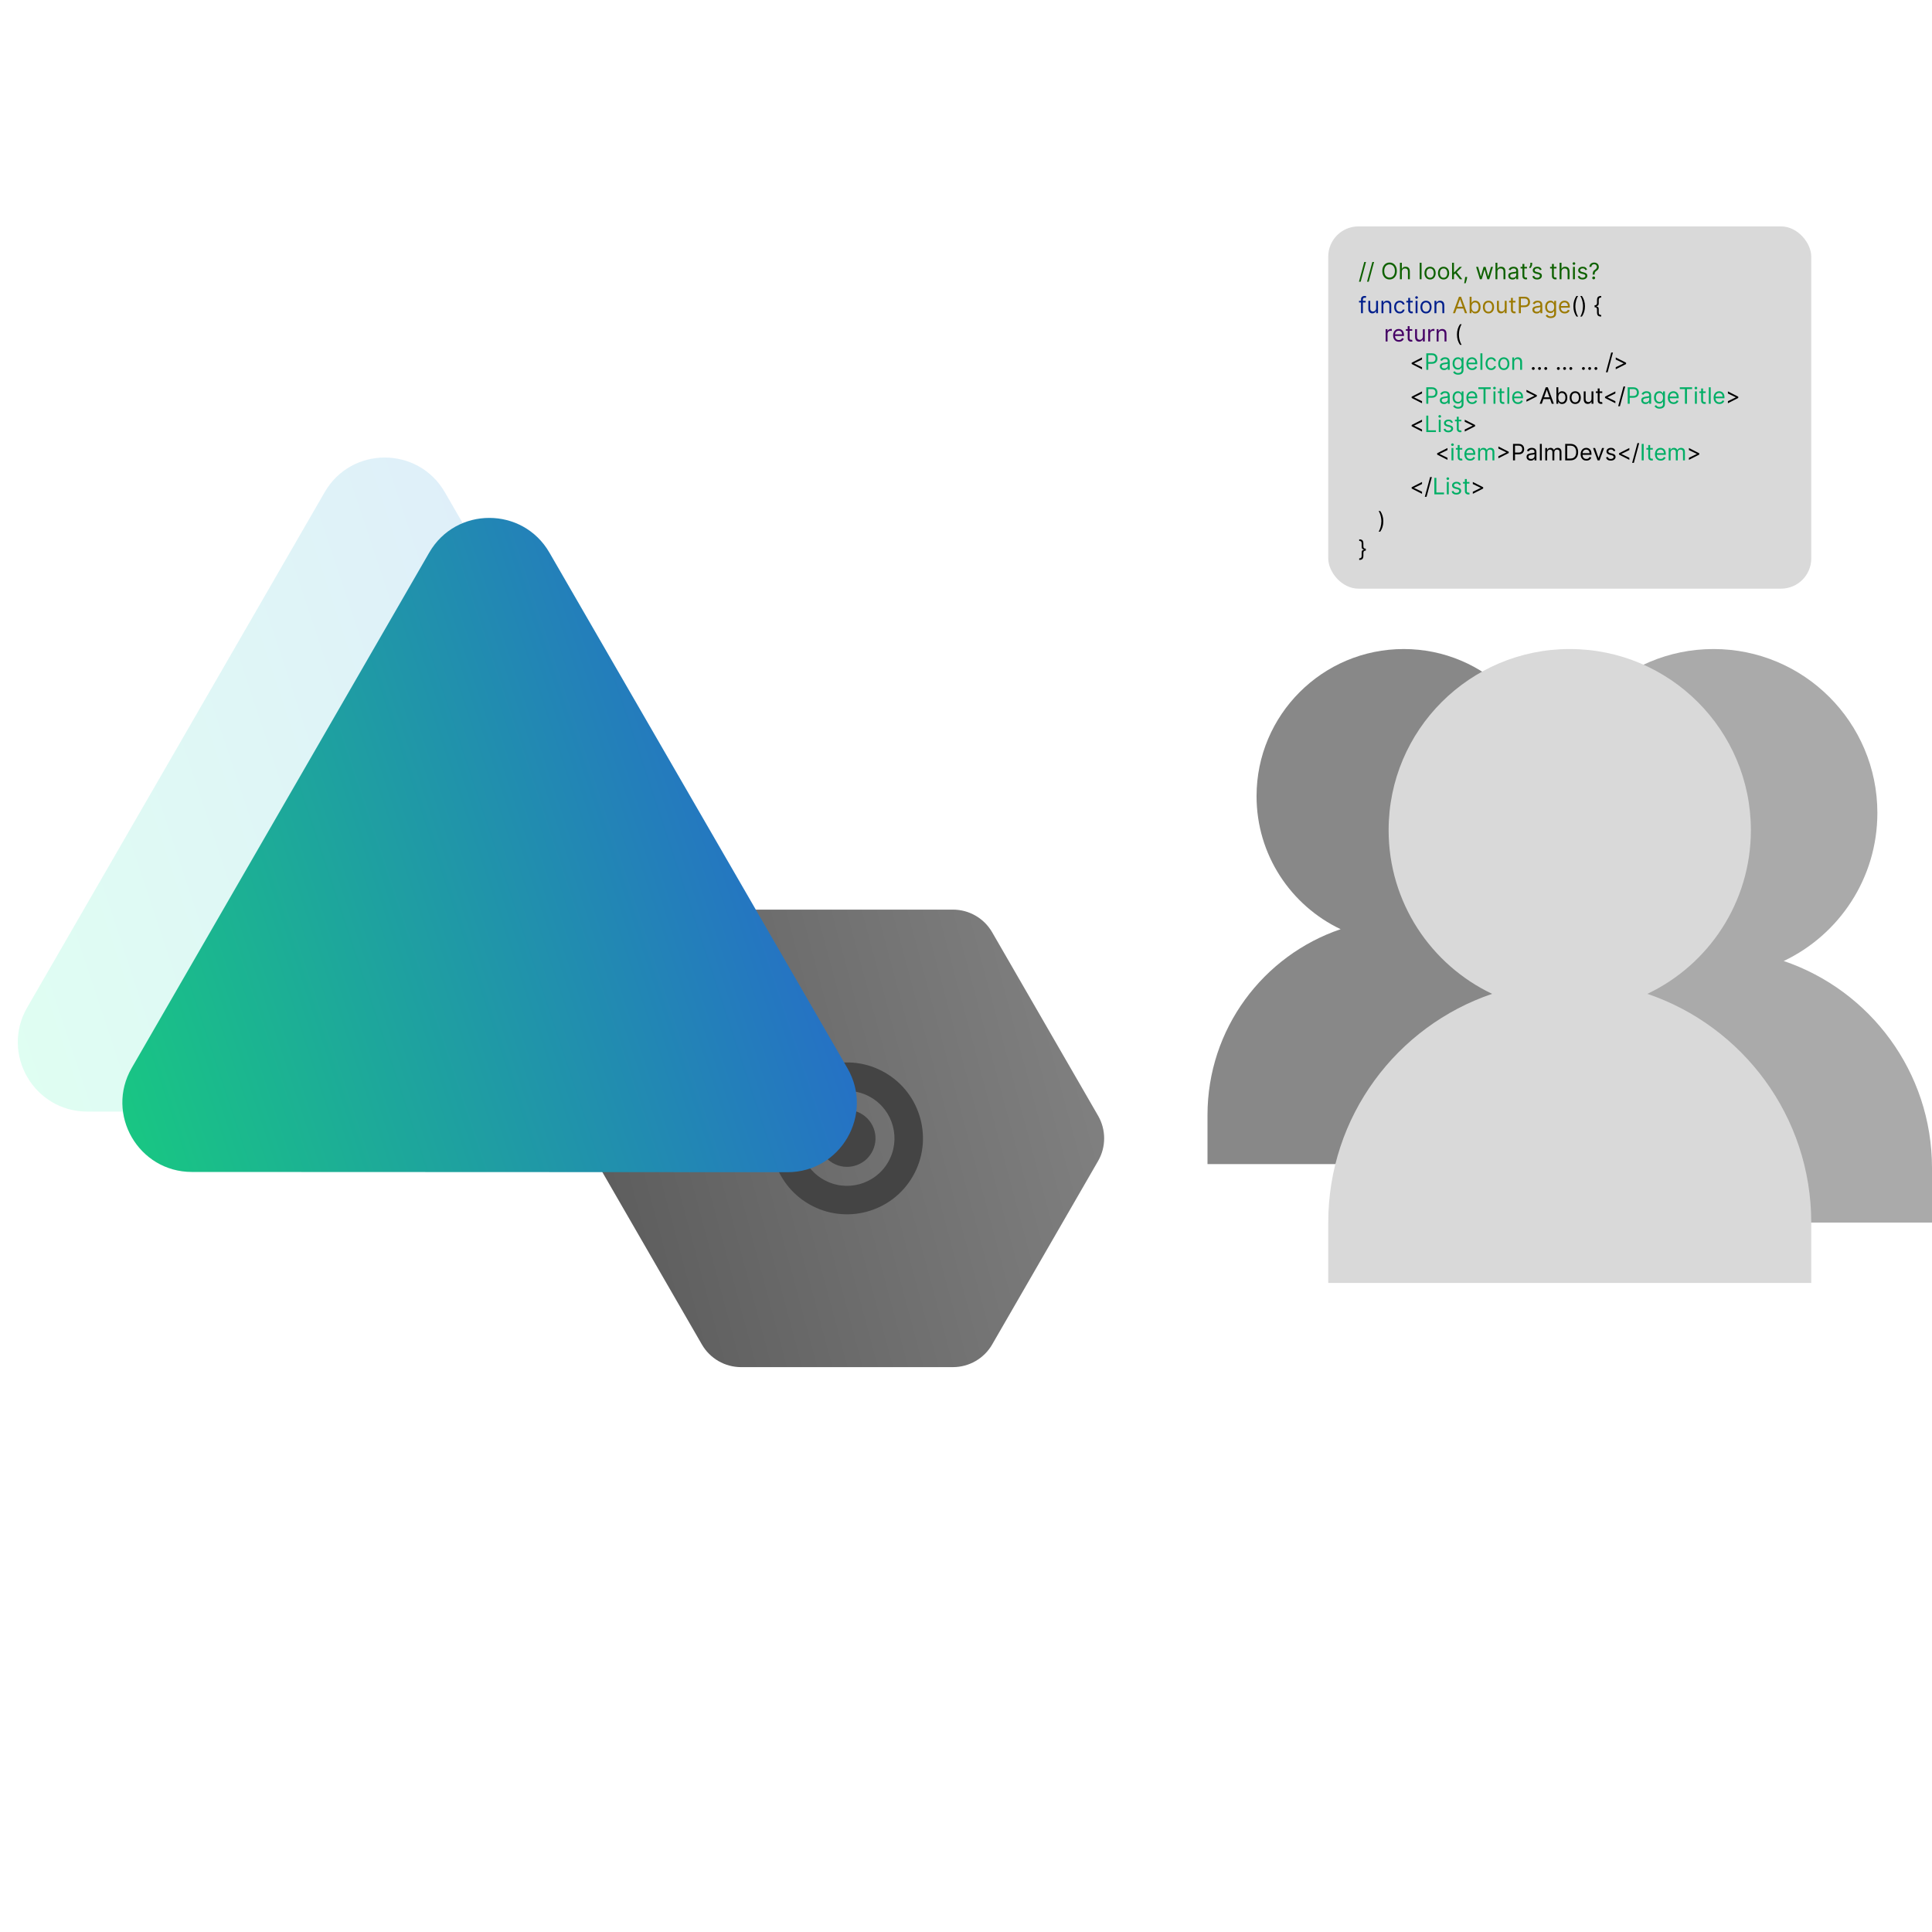 <svg width="1024" height="1024" viewBox="0 0 1024 1024" fill="none" xmlns="http://www.w3.org/2000/svg">
<g clip-path="url(#clip0_6_104)">
<path d="M505.076 482.117C513.65 482.117 521.574 486.691 525.861 494.116L582.009 591.357C586.297 598.783 586.297 607.931 582.01 615.357L525.871 712.603C521.584 720.029 513.662 724.604 505.087 724.604L392.8 724.609C384.226 724.61 376.302 720.036 372.015 712.61L315.867 615.369C311.579 607.944 311.579 598.795 315.866 591.369L372.005 494.123C376.292 486.697 384.215 482.123 392.789 482.122L505.076 482.117Z" fill="url(#paint0_linear_6_104)"/>
<path fill-rule="evenodd" clip-rule="evenodd" d="M428.815 638.222C448.066 649.336 472.683 642.738 483.797 623.487C494.91 604.235 488.313 579.619 469.062 568.505C449.81 557.391 425.194 563.988 414.08 583.24C402.966 602.492 409.563 627.108 428.815 638.222ZM436.361 625.15C448.393 632.096 463.778 627.973 470.725 615.94C477.671 603.908 473.548 588.523 461.515 581.577C449.483 574.631 434.098 578.754 427.152 590.786C420.205 602.818 424.329 618.204 436.361 625.15Z" fill="#444444"/>
<path d="M462.01 610.91C457.842 618.129 448.611 620.603 441.392 616.435C434.172 612.267 431.699 603.036 435.866 595.817C440.034 588.598 449.265 586.124 456.484 590.291C463.704 594.459 466.178 603.69 462.01 610.91Z" fill="#444444"/>
<path d="M393.743 534.183C407.907 558.689 390.232 589.306 361.928 589.294L46.267 589.164C17.962 589.153 0.256 558.521 14.396 534.027L172.089 260.866C186.229 236.372 221.61 236.387 235.775 260.892L393.743 534.183Z" fill="url(#paint1_linear_6_104)" fill-opacity="0.125"/>
<path d="M449.17 566.181C463.334 590.686 445.659 621.304 417.354 621.292L101.694 621.162C73.389 621.15 55.683 590.518 69.823 566.024L227.516 292.864C241.656 268.37 277.037 268.384 291.202 292.89L449.17 566.181Z" fill="url(#paint2_linear_6_104)"/>
<path fill-rule="evenodd" clip-rule="evenodd" d="M945.419 509.353C974.761 495.411 995.046 465.503 995.046 430.857C995.046 382.887 956.158 344 908.188 344C860.219 344 821.331 382.887 821.331 430.857C821.331 465.503 841.616 495.411 870.957 509.353C825.262 524.857 792.379 568.112 792.379 619.048V648H1024V619.048C1024 568.112 991.115 524.857 945.419 509.353Z" fill="#AAAAAA"/>
<path fill-rule="evenodd" clip-rule="evenodd" d="M777.432 492.491C803.781 479.971 821.998 453.113 821.998 422C821.998 378.922 787.076 344 743.998 344C700.92 344 665.998 378.922 665.998 422C665.998 453.113 684.214 479.971 710.563 492.491C669.528 506.414 639.998 545.259 639.998 591V617H847.998V591C847.998 545.259 818.468 506.414 777.432 492.491Z" fill="#888888"/>
<path fill-rule="evenodd" clip-rule="evenodd" d="M873.148 526.758C905.578 511.349 927.998 478.293 927.998 440C927.998 386.981 885.017 344 831.998 344C778.978 344 735.998 386.981 735.998 440C735.998 478.293 758.418 511.349 790.848 526.758C740.342 543.895 703.998 591.703 703.998 648V680H959.998V648C959.998 591.703 923.653 543.895 873.148 526.758Z" fill="#D9D9D9"/>
<rect x="704" y="120" width="256" height="192" rx="16" fill="#D9D9D9"/>
<path d="M724.006 138.864L721.193 149.312H720.273L723.085 138.864H724.006ZM728.283 138.864L725.471 149.312H724.55L727.363 138.864H728.283ZM740.35 143.636C740.35 144.557 740.184 145.352 739.852 146.023C739.519 146.693 739.063 147.21 738.484 147.574C737.904 147.938 737.242 148.119 736.498 148.119C735.754 148.119 735.092 147.938 734.512 147.574C733.933 147.21 733.477 146.693 733.144 146.023C732.812 145.352 732.646 144.557 732.646 143.636C732.646 142.716 732.812 141.92 733.144 141.25C733.477 140.58 733.933 140.062 734.512 139.699C735.092 139.335 735.754 139.153 736.498 139.153C737.242 139.153 737.904 139.335 738.484 139.699C739.063 140.062 739.519 140.58 739.852 141.25C740.184 141.92 740.35 142.716 740.35 143.636ZM739.327 143.636C739.327 142.881 739.201 142.243 738.948 141.723C738.698 141.203 738.359 140.81 737.93 140.543C737.504 140.276 737.026 140.142 736.498 140.142C735.969 140.142 735.491 140.276 735.062 140.543C734.636 140.81 734.296 141.203 734.043 141.723C733.793 142.243 733.668 142.881 733.668 143.636C733.668 144.392 733.793 145.03 734.043 145.55C734.296 146.07 734.636 146.463 735.062 146.73C735.491 146.997 735.969 147.131 736.498 147.131C737.026 147.131 737.504 146.997 737.93 146.73C738.359 146.463 738.698 146.07 738.948 145.55C739.201 145.03 739.327 144.392 739.327 143.636ZM742.996 144.062V148H741.991V139.273H742.996V142.477H743.082C743.235 142.139 743.465 141.871 743.772 141.672C744.082 141.47 744.494 141.369 745.008 141.369C745.454 141.369 745.844 141.459 746.18 141.638C746.515 141.814 746.775 142.085 746.96 142.452C747.147 142.815 747.241 143.278 747.241 143.841V148H746.235V143.909C746.235 143.389 746.1 142.987 745.83 142.703C745.563 142.416 745.192 142.273 744.718 142.273C744.388 142.273 744.093 142.342 743.832 142.482C743.573 142.621 743.369 142.824 743.218 143.091C743.07 143.358 742.996 143.682 742.996 144.062ZM753.461 139.273V148H752.456V139.273H753.461ZM757.962 148.136C757.371 148.136 756.853 147.996 756.407 147.714C755.964 147.433 755.617 147.04 755.367 146.534C755.12 146.028 754.996 145.437 754.996 144.761C754.996 144.08 755.12 143.484 755.367 142.976C755.617 142.467 755.964 142.072 756.407 141.791C756.853 141.51 757.371 141.369 757.962 141.369C758.553 141.369 759.07 141.51 759.513 141.791C759.96 142.072 760.306 142.467 760.553 142.976C760.803 143.484 760.928 144.08 760.928 144.761C760.928 145.437 760.803 146.028 760.553 146.534C760.306 147.04 759.96 147.433 759.513 147.714C759.07 147.996 758.553 148.136 757.962 148.136ZM757.962 147.233C758.411 147.233 758.781 147.118 759.07 146.888C759.36 146.658 759.575 146.355 759.714 145.98C759.853 145.605 759.923 145.199 759.923 144.761C759.923 144.324 759.853 143.916 759.714 143.538C759.575 143.161 759.36 142.855 759.07 142.622C758.781 142.389 758.411 142.273 757.962 142.273C757.513 142.273 757.144 142.389 756.854 142.622C756.565 142.855 756.35 143.161 756.211 143.538C756.072 143.916 756.002 144.324 756.002 144.761C756.002 145.199 756.072 145.605 756.211 145.98C756.35 146.355 756.565 146.658 756.854 146.888C757.144 147.118 757.513 147.233 757.962 147.233ZM765.123 148.136C764.532 148.136 764.013 147.996 763.567 147.714C763.124 147.433 762.777 147.04 762.527 146.534C762.28 146.028 762.157 145.437 762.157 144.761C762.157 144.08 762.28 143.484 762.527 142.976C762.777 142.467 763.124 142.072 763.567 141.791C764.013 141.51 764.532 141.369 765.123 141.369C765.713 141.369 766.23 141.51 766.674 141.791C767.12 142.072 767.466 142.467 767.713 142.976C767.963 143.484 768.088 144.08 768.088 144.761C768.088 145.437 767.963 146.028 767.713 146.534C767.466 147.04 767.12 147.433 766.674 147.714C766.23 147.996 765.713 148.136 765.123 148.136ZM765.123 147.233C765.571 147.233 765.941 147.118 766.23 146.888C766.52 146.658 766.735 146.355 766.874 145.98C767.013 145.605 767.083 145.199 767.083 144.761C767.083 144.324 767.013 143.916 766.874 143.538C766.735 143.161 766.52 142.855 766.23 142.622C765.941 142.389 765.571 142.273 765.123 142.273C764.674 142.273 764.304 142.389 764.015 142.622C763.725 142.855 763.51 143.161 763.371 143.538C763.232 143.916 763.162 144.324 763.162 144.761C763.162 145.199 763.232 145.605 763.371 145.98C763.51 146.355 763.725 146.658 764.015 146.888C764.304 147.118 764.674 147.233 765.123 147.233ZM770.561 145.614L770.544 144.369H770.749L773.612 141.455H774.857L771.805 144.54H771.72L770.561 145.614ZM769.624 148V139.273H770.629V148H769.624ZM773.783 148L771.226 144.761L771.942 144.062L775.061 148H773.783ZM777.651 146.807L777.583 147.267C777.534 147.591 777.461 147.938 777.361 148.307C777.265 148.676 777.164 149.024 777.059 149.351C776.953 149.678 776.867 149.938 776.799 150.131H776.032C776.069 149.949 776.117 149.709 776.176 149.411C776.236 149.112 776.296 148.778 776.355 148.409C776.418 148.043 776.469 147.668 776.509 147.284L776.56 146.807H777.651ZM784.372 148L782.378 141.455H783.435L784.849 146.466H784.918L786.315 141.455H787.389L788.77 146.449H788.838L790.253 141.455H791.31L789.315 148H788.327L786.895 142.972H786.793L785.361 148H784.372ZM793.645 144.062V148H792.639V139.273H793.645V142.477H793.73C793.884 142.139 794.114 141.871 794.42 141.672C794.73 141.47 795.142 141.369 795.656 141.369C796.102 141.369 796.493 141.459 796.828 141.638C797.163 141.814 797.423 142.085 797.608 142.452C797.795 142.815 797.889 143.278 797.889 143.841V148H796.884V143.909C796.884 143.389 796.749 142.987 796.479 142.703C796.212 142.416 795.841 142.273 795.366 142.273C795.037 142.273 794.741 142.342 794.48 142.482C794.222 142.621 794.017 142.824 793.866 143.091C793.719 143.358 793.645 143.682 793.645 144.062ZM801.655 148.153C801.24 148.153 800.864 148.075 800.526 147.919C800.188 147.76 799.919 147.531 799.721 147.233C799.522 146.932 799.422 146.568 799.422 146.142C799.422 145.767 799.496 145.463 799.644 145.23C799.792 144.994 799.989 144.81 800.236 144.676C800.483 144.543 800.756 144.443 801.054 144.378C801.355 144.31 801.658 144.256 801.962 144.216C802.36 144.165 802.682 144.126 802.929 144.101C803.179 144.072 803.361 144.026 803.475 143.96C803.591 143.895 803.65 143.781 803.65 143.619V143.585C803.65 143.165 803.534 142.838 803.304 142.605C803.077 142.372 802.732 142.256 802.269 142.256C801.789 142.256 801.412 142.361 801.14 142.571C800.867 142.781 800.675 143.006 800.564 143.244L799.61 142.903C799.78 142.506 800.007 142.196 800.292 141.974C800.578 141.75 800.891 141.594 801.229 141.506C801.57 141.415 801.905 141.369 802.235 141.369C802.445 141.369 802.686 141.395 802.959 141.446C803.235 141.494 803.5 141.595 803.756 141.749C804.015 141.902 804.229 142.134 804.4 142.443C804.57 142.753 804.655 143.168 804.655 143.688V148H803.65V147.114H803.598C803.53 147.256 803.417 147.408 803.257 147.57C803.098 147.732 802.887 147.869 802.623 147.983C802.358 148.097 802.036 148.153 801.655 148.153ZM801.809 147.25C802.206 147.25 802.542 147.172 802.814 147.016C803.09 146.859 803.297 146.658 803.436 146.411C803.578 146.163 803.65 145.903 803.65 145.631V144.71C803.607 144.761 803.513 144.808 803.368 144.851C803.226 144.891 803.061 144.926 802.874 144.957C802.689 144.986 802.509 145.011 802.333 145.034C802.159 145.054 802.019 145.071 801.911 145.085C801.65 145.119 801.405 145.175 801.178 145.251C800.953 145.325 800.772 145.437 800.632 145.588C800.496 145.736 800.428 145.937 800.428 146.193C800.428 146.543 800.557 146.807 800.816 146.986C801.077 147.162 801.408 147.25 801.809 147.25ZM809.337 141.455V142.307H805.945V141.455H809.337ZM806.934 139.886H807.94V146.125C807.94 146.409 807.981 146.622 808.063 146.764C808.148 146.903 808.256 146.997 808.387 147.045C808.521 147.091 808.661 147.114 808.809 147.114C808.92 147.114 809.011 147.108 809.082 147.097C809.153 147.082 809.21 147.071 809.252 147.062L809.457 147.966C809.388 147.991 809.293 148.017 809.171 148.043C809.049 148.071 808.894 148.085 808.707 148.085C808.423 148.085 808.144 148.024 807.871 147.902C807.602 147.78 807.377 147.594 807.198 147.344C807.022 147.094 806.934 146.778 806.934 146.398V139.886ZM812.076 139.273V140.04C812.076 140.273 812.034 140.521 811.949 140.786C811.866 141.047 811.744 141.301 811.582 141.548C811.423 141.793 811.23 142.006 811.002 142.188L810.457 141.744C810.636 141.489 810.791 141.223 810.922 140.947C811.055 140.669 811.122 140.372 811.122 140.057V139.273H812.076ZM817.115 142.92L816.212 143.176C816.155 143.026 816.071 142.879 815.961 142.737C815.853 142.592 815.705 142.473 815.517 142.379C815.33 142.286 815.09 142.239 814.797 142.239C814.397 142.239 814.063 142.331 813.796 142.516C813.532 142.697 813.4 142.929 813.4 143.21C813.4 143.46 813.49 143.658 813.672 143.803C813.854 143.947 814.138 144.068 814.525 144.165L815.496 144.403C816.081 144.545 816.517 144.763 816.804 145.055C817.091 145.345 817.235 145.719 817.235 146.176C817.235 146.551 817.127 146.886 816.911 147.182C816.698 147.477 816.4 147.71 816.016 147.881C815.632 148.051 815.186 148.136 814.678 148.136C814.01 148.136 813.458 147.991 813.02 147.702C812.583 147.412 812.306 146.989 812.189 146.432L813.144 146.193C813.235 146.545 813.407 146.81 813.659 146.986C813.915 147.162 814.249 147.25 814.661 147.25C815.13 147.25 815.502 147.151 815.777 146.952C816.056 146.75 816.195 146.509 816.195 146.227C816.195 146 816.115 145.81 815.956 145.656C815.797 145.5 815.553 145.384 815.223 145.307L814.132 145.051C813.533 144.909 813.093 144.689 812.811 144.391C812.533 144.089 812.394 143.713 812.394 143.261C812.394 142.892 812.498 142.565 812.705 142.281C812.915 141.997 813.201 141.774 813.561 141.612C813.925 141.45 814.337 141.369 814.797 141.369C815.445 141.369 815.953 141.511 816.323 141.795C816.695 142.08 816.959 142.455 817.115 142.92ZM824.97 141.455V142.307H821.578V141.455H824.97ZM822.567 139.886H823.572V146.125C823.572 146.409 823.614 146.622 823.696 146.764C823.781 146.903 823.889 146.997 824.02 147.045C824.153 147.091 824.294 147.114 824.442 147.114C824.553 147.114 824.643 147.108 824.714 147.097C824.786 147.082 824.842 147.071 824.885 147.062L825.089 147.966C825.021 147.991 824.926 148.017 824.804 148.043C824.682 148.071 824.527 148.085 824.339 148.085C824.055 148.085 823.777 148.024 823.504 147.902C823.234 147.78 823.01 147.594 822.831 147.344C822.655 147.094 822.567 146.778 822.567 146.398V139.886ZM827.629 144.062V148H826.624V139.273H827.629V142.477H827.714C827.868 142.139 828.098 141.871 828.405 141.672C828.714 141.47 829.126 141.369 829.641 141.369C830.087 141.369 830.477 141.459 830.812 141.638C831.148 141.814 831.408 142.085 831.592 142.452C831.78 142.815 831.874 143.278 831.874 143.841V148H830.868V143.909C830.868 143.389 830.733 142.987 830.463 142.703C830.196 142.416 829.825 142.273 829.351 142.273C829.021 142.273 828.726 142.342 828.464 142.482C828.206 142.621 828.001 142.824 827.851 143.091C827.703 143.358 827.629 143.682 827.629 144.062ZM833.713 148V141.455H834.719V148H833.713ZM834.225 140.364C834.029 140.364 833.86 140.297 833.718 140.163C833.578 140.03 833.509 139.869 833.509 139.682C833.509 139.494 833.578 139.334 833.718 139.2C833.86 139.067 834.029 139 834.225 139C834.421 139 834.588 139.067 834.728 139.2C834.87 139.334 834.941 139.494 834.941 139.682C834.941 139.869 834.87 140.03 834.728 140.163C834.588 140.297 834.421 140.364 834.225 140.364ZM841.197 142.92L840.294 143.176C840.237 143.026 840.153 142.879 840.043 142.737C839.935 142.592 839.787 142.473 839.599 142.379C839.412 142.286 839.172 142.239 838.879 142.239C838.479 142.239 838.145 142.331 837.878 142.516C837.614 142.697 837.482 142.929 837.482 143.21C837.482 143.46 837.572 143.658 837.754 143.803C837.936 143.947 838.22 144.068 838.607 144.165L839.578 144.403C840.163 144.545 840.599 144.763 840.886 145.055C841.173 145.345 841.317 145.719 841.317 146.176C841.317 146.551 841.209 146.886 840.993 147.182C840.78 147.477 840.482 147.71 840.098 147.881C839.714 148.051 839.268 148.136 838.76 148.136C838.092 148.136 837.54 147.991 837.102 147.702C836.665 147.412 836.388 146.989 836.271 146.432L837.226 146.193C837.317 146.545 837.489 146.81 837.741 146.986C837.997 147.162 838.331 147.25 838.743 147.25C839.212 147.25 839.584 147.151 839.859 146.952C840.138 146.75 840.277 146.509 840.277 146.227C840.277 146 840.197 145.81 840.038 145.656C839.879 145.5 839.635 145.384 839.305 145.307L838.214 145.051C837.615 144.909 837.175 144.689 836.893 144.391C836.615 144.089 836.476 143.713 836.476 143.261C836.476 142.892 836.58 142.565 836.787 142.281C836.997 141.997 837.283 141.774 837.643 141.612C838.007 141.45 838.419 141.369 838.879 141.369C839.527 141.369 840.036 141.511 840.405 141.795C840.777 142.08 841.041 142.455 841.197 142.92ZM844.143 145.545V145.494C844.149 144.952 844.206 144.52 844.314 144.199C844.422 143.878 844.575 143.618 844.774 143.419C844.973 143.22 845.211 143.037 845.49 142.869C845.657 142.767 845.808 142.646 845.941 142.507C846.075 142.365 846.18 142.202 846.257 142.017C846.336 141.832 846.376 141.628 846.376 141.403C846.376 141.125 846.311 140.884 846.18 140.679C846.049 140.474 845.875 140.317 845.656 140.206C845.437 140.095 845.194 140.04 844.927 140.04C844.694 140.04 844.47 140.088 844.254 140.185C844.038 140.281 843.858 140.433 843.713 140.641C843.568 140.848 843.484 141.119 843.461 141.455H842.387C842.41 140.972 842.535 140.558 842.762 140.214C842.993 139.871 843.295 139.608 843.67 139.426C844.048 139.244 844.467 139.153 844.927 139.153C845.427 139.153 845.862 139.253 846.231 139.452C846.603 139.651 846.89 139.923 847.092 140.27C847.297 140.616 847.399 141.011 847.399 141.455C847.399 141.767 847.35 142.05 847.254 142.303C847.16 142.555 847.024 142.781 846.845 142.98C846.669 143.179 846.456 143.355 846.206 143.509C845.956 143.665 845.755 143.83 845.605 144.003C845.454 144.173 845.345 144.376 845.277 144.612C845.208 144.848 845.172 145.142 845.166 145.494V145.545H844.143ZM844.689 148.068C844.478 148.068 844.298 147.993 844.147 147.842C843.997 147.692 843.922 147.511 843.922 147.301C843.922 147.091 843.997 146.911 844.147 146.76C844.298 146.609 844.478 146.534 844.689 146.534C844.899 146.534 845.079 146.609 845.23 146.76C845.38 146.911 845.456 147.091 845.456 147.301C845.456 147.44 845.42 147.568 845.349 147.685C845.281 147.801 845.189 147.895 845.072 147.966C844.958 148.034 844.831 148.068 844.689 148.068Z" fill="#0E6100"/>
<path d="M723.835 159.455V160.307H720.307V159.455H723.835ZM721.364 166V158.551C721.364 158.176 721.452 157.864 721.628 157.614C721.804 157.364 722.033 157.176 722.314 157.051C722.595 156.926 722.892 156.864 723.205 156.864C723.452 156.864 723.653 156.884 723.81 156.923C723.966 156.963 724.082 157 724.159 157.034L723.869 157.903C723.818 157.886 723.747 157.865 723.656 157.839C723.568 157.814 723.452 157.801 723.307 157.801C722.974 157.801 722.734 157.885 722.587 158.053C722.442 158.22 722.369 158.466 722.369 158.79V166H721.364ZM729.37 163.324V159.455H730.375V166H729.37V164.892H729.301C729.148 165.224 728.909 165.507 728.586 165.74C728.262 165.97 727.853 166.085 727.358 166.085C726.949 166.085 726.586 165.996 726.267 165.817C725.949 165.635 725.699 165.362 725.517 164.999C725.336 164.632 725.245 164.17 725.245 163.614V159.455H726.25V163.545C726.25 164.023 726.384 164.403 726.651 164.688C726.921 164.972 727.265 165.114 727.682 165.114C727.932 165.114 728.186 165.05 728.445 164.922C728.706 164.794 728.925 164.598 729.101 164.334C729.28 164.07 729.37 163.733 729.37 163.324ZM733.223 162.062V166H732.217V159.455H733.189V160.477H733.274C733.428 160.145 733.661 159.878 733.973 159.676C734.286 159.472 734.689 159.369 735.183 159.369C735.626 159.369 736.014 159.46 736.347 159.642C736.679 159.821 736.938 160.094 737.122 160.46C737.307 160.824 737.399 161.284 737.399 161.841V166H736.393V161.909C736.393 161.395 736.26 160.994 735.993 160.707C735.726 160.418 735.359 160.273 734.893 160.273C734.572 160.273 734.286 160.342 734.033 160.482C733.783 160.621 733.585 160.824 733.44 161.091C733.295 161.358 733.223 161.682 733.223 162.062ZM741.896 166.136C741.282 166.136 740.754 165.991 740.311 165.702C739.868 165.412 739.527 165.013 739.288 164.504C739.049 163.996 738.93 163.415 738.93 162.761C738.93 162.097 739.052 161.51 739.297 161.001C739.544 160.49 739.887 160.091 740.328 159.804C740.771 159.514 741.288 159.369 741.879 159.369C742.339 159.369 742.754 159.455 743.123 159.625C743.493 159.795 743.795 160.034 744.031 160.341C744.267 160.648 744.413 161.006 744.47 161.415H743.464C743.387 161.116 743.217 160.852 742.953 160.622C742.691 160.389 742.339 160.273 741.896 160.273C741.504 160.273 741.16 160.375 740.865 160.58C740.572 160.781 740.343 161.067 740.179 161.436C740.017 161.803 739.936 162.233 739.936 162.727C739.936 163.233 740.015 163.673 740.174 164.048C740.336 164.423 740.564 164.714 740.856 164.922C741.152 165.129 741.498 165.233 741.896 165.233C742.157 165.233 742.395 165.188 742.608 165.097C742.821 165.006 743.001 164.875 743.149 164.705C743.297 164.534 743.402 164.33 743.464 164.091H744.47C744.413 164.477 744.272 164.825 744.048 165.135C743.826 165.442 743.532 165.686 743.166 165.868C742.802 166.047 742.379 166.136 741.896 166.136ZM748.787 159.455V160.307H745.395V159.455H748.787ZM746.383 157.886H747.389V164.125C747.389 164.409 747.43 164.622 747.512 164.764C747.598 164.903 747.706 164.997 747.836 165.045C747.97 165.091 748.11 165.114 748.258 165.114C748.369 165.114 748.46 165.108 748.531 165.097C748.602 165.082 748.659 165.071 748.701 165.062L748.906 165.966C748.838 165.991 748.743 166.017 748.62 166.043C748.498 166.071 748.343 166.085 748.156 166.085C747.872 166.085 747.593 166.024 747.321 165.902C747.051 165.78 746.826 165.594 746.647 165.344C746.471 165.094 746.383 164.778 746.383 164.398V157.886ZM750.299 166V159.455H751.305V166H750.299ZM750.811 158.364C750.615 158.364 750.446 158.297 750.304 158.163C750.164 158.03 750.095 157.869 750.095 157.682C750.095 157.494 750.164 157.334 750.304 157.2C750.446 157.067 750.615 157 750.811 157C751.007 157 751.174 157.067 751.314 157.2C751.456 157.334 751.527 157.494 751.527 157.682C751.527 157.869 751.456 158.03 751.314 158.163C751.174 158.297 751.007 158.364 750.811 158.364ZM755.806 166.136C755.215 166.136 754.697 165.996 754.251 165.714C753.808 165.433 753.461 165.04 753.211 164.534C752.964 164.028 752.84 163.437 752.84 162.761C752.84 162.08 752.964 161.484 753.211 160.976C753.461 160.467 753.808 160.072 754.251 159.791C754.697 159.51 755.215 159.369 755.806 159.369C756.397 159.369 756.914 159.51 757.357 159.791C757.803 160.072 758.15 160.467 758.397 160.976C758.647 161.484 758.772 162.08 758.772 162.761C758.772 163.437 758.647 164.028 758.397 164.534C758.15 165.04 757.803 165.433 757.357 165.714C756.914 165.996 756.397 166.136 755.806 166.136ZM755.806 165.233C756.255 165.233 756.624 165.118 756.914 164.888C757.204 164.658 757.418 164.355 757.558 163.98C757.697 163.605 757.766 163.199 757.766 162.761C757.766 162.324 757.697 161.916 757.558 161.538C757.418 161.161 757.204 160.855 756.914 160.622C756.624 160.389 756.255 160.273 755.806 160.273C755.357 160.273 754.988 160.389 754.698 160.622C754.408 160.855 754.194 161.161 754.055 161.538C753.915 161.916 753.846 162.324 753.846 162.761C753.846 163.199 753.915 163.605 754.055 163.98C754.194 164.355 754.408 164.658 754.698 164.888C754.988 165.118 755.357 165.233 755.806 165.233ZM761.313 162.062V166H760.307V159.455H761.279V160.477H761.364C761.517 160.145 761.75 159.878 762.063 159.676C762.375 159.472 762.779 159.369 763.273 159.369C763.716 159.369 764.104 159.46 764.436 159.642C764.769 159.821 765.027 160.094 765.212 160.46C765.397 160.824 765.489 161.284 765.489 161.841V166H764.483V161.909C764.483 161.395 764.35 160.994 764.083 160.707C763.816 160.418 763.449 160.273 762.983 160.273C762.662 160.273 762.375 160.342 762.123 160.482C761.873 160.621 761.675 160.824 761.53 161.091C761.385 161.358 761.313 161.682 761.313 162.062Z" fill="#001F8C"/>
<path d="M833.931 162.318C833.931 161.244 834.07 160.257 834.348 159.357C834.63 158.453 835.03 157.622 835.55 156.864H836.436C836.232 157.145 836.04 157.491 835.861 157.903C835.685 158.312 835.53 158.763 835.397 159.254C835.263 159.743 835.158 160.249 835.081 160.771C835.007 161.294 834.971 161.81 834.971 162.318C834.971 162.994 835.036 163.68 835.167 164.376C835.297 165.072 835.473 165.719 835.695 166.315C835.917 166.912 836.164 167.398 836.436 167.773H835.55C835.03 167.014 834.63 166.185 834.348 165.284C834.07 164.381 833.931 163.392 833.931 162.318ZM840.068 162.318C840.068 163.392 839.928 164.381 839.646 165.284C839.368 166.185 838.969 167.014 838.449 167.773H837.562C837.767 167.491 837.957 167.145 838.134 166.733C838.313 166.324 838.469 165.875 838.602 165.386C838.736 164.895 838.839 164.388 838.913 163.865C838.99 163.339 839.028 162.824 839.028 162.318C839.028 161.642 838.963 160.956 838.832 160.26C838.702 159.564 838.526 158.918 838.304 158.321C838.082 157.724 837.835 157.239 837.562 156.864H838.449C838.969 157.622 839.368 158.453 839.646 159.357C839.928 160.257 840.068 161.244 840.068 162.318ZM845.166 162.335V161.807C845.64 161.807 845.971 161.707 846.159 161.509C846.349 161.31 846.444 160.977 846.444 160.511V159.148C846.444 158.756 846.481 158.416 846.555 158.129C846.632 157.842 846.755 157.605 846.926 157.418C847.096 157.23 847.324 157.091 847.608 157C847.892 156.909 848.243 156.864 848.66 156.864V157.699C848.331 157.699 848.071 157.75 847.88 157.852C847.693 157.955 847.559 158.114 847.48 158.33C847.403 158.543 847.365 158.815 847.365 159.148V160.852C847.365 161.074 847.335 161.276 847.275 161.457C847.218 161.639 847.112 161.795 846.956 161.926C846.799 162.057 846.576 162.158 846.287 162.229C846 162.3 845.626 162.335 845.166 162.335ZM848.66 167.773C848.243 167.773 847.892 167.727 847.608 167.636C847.324 167.545 847.096 167.406 846.926 167.219C846.755 167.031 846.632 166.794 846.555 166.507C846.481 166.22 846.444 165.881 846.444 165.489V164.125C846.444 163.659 846.349 163.327 846.159 163.128C845.971 162.929 845.64 162.83 845.166 162.83V162.301C845.626 162.301 846 162.337 846.287 162.408C846.576 162.479 846.799 162.58 846.956 162.71C847.112 162.841 847.218 162.997 847.275 163.179C847.335 163.361 847.365 163.562 847.365 163.784V165.489C847.365 165.821 847.403 166.094 847.48 166.307C847.559 166.52 847.693 166.678 847.88 166.78C848.071 166.885 848.331 166.938 848.66 166.938V167.773ZM845.166 162.83V161.807H846.172V162.83H845.166ZM772.22 177.318C772.22 176.244 772.359 175.257 772.637 174.357C772.919 173.453 773.319 172.622 773.839 171.864H774.725C774.521 172.145 774.329 172.491 774.15 172.903C773.974 173.312 773.819 173.763 773.686 174.254C773.552 174.743 773.447 175.249 773.37 175.771C773.297 176.294 773.26 176.81 773.26 177.318C773.26 177.994 773.325 178.68 773.456 179.376C773.586 180.072 773.762 180.719 773.984 181.315C774.206 181.912 774.453 182.398 774.725 182.773H773.839C773.319 182.014 772.919 181.185 772.637 180.284C772.359 179.381 772.22 178.392 772.22 177.318ZM748.21 192.932V192.25L753.699 189.455V190.545L749.489 192.574L749.523 192.506V192.676L749.489 192.608L753.699 194.636V195.727L748.21 192.932ZM812.673 196.068C812.463 196.068 812.282 195.993 812.132 195.842C811.981 195.692 811.906 195.511 811.906 195.301C811.906 195.091 811.981 194.911 812.132 194.76C812.282 194.609 812.463 194.534 812.673 194.534C812.883 194.534 813.064 194.609 813.214 194.76C813.365 194.911 813.44 195.091 813.44 195.301C813.44 195.44 813.404 195.568 813.333 195.685C813.265 195.801 813.173 195.895 813.056 195.966C812.943 196.034 812.815 196.068 812.673 196.068ZM815.978 196.068C815.767 196.068 815.587 195.993 815.436 195.842C815.286 195.692 815.211 195.511 815.211 195.301C815.211 195.091 815.286 194.911 815.436 194.76C815.587 194.609 815.767 194.534 815.978 194.534C816.188 194.534 816.368 194.609 816.519 194.76C816.669 194.911 816.745 195.091 816.745 195.301C816.745 195.44 816.709 195.568 816.638 195.685C816.57 195.801 816.478 195.895 816.361 195.966C816.248 196.034 816.12 196.068 815.978 196.068ZM819.282 196.068C819.072 196.068 818.892 195.993 818.741 195.842C818.591 195.692 818.515 195.511 818.515 195.301C818.515 195.091 818.591 194.911 818.741 194.76C818.892 194.609 819.072 194.534 819.282 194.534C819.493 194.534 819.673 194.609 819.824 194.76C819.974 194.911 820.049 195.091 820.049 195.301C820.049 195.44 820.014 195.568 819.943 195.685C819.875 195.801 819.782 195.895 819.666 195.966C819.552 196.034 819.424 196.068 819.282 196.068ZM825.962 196.068C825.752 196.068 825.571 195.993 825.421 195.842C825.27 195.692 825.195 195.511 825.195 195.301C825.195 195.091 825.27 194.911 825.421 194.76C825.571 194.609 825.752 194.534 825.962 194.534C826.172 194.534 826.353 194.609 826.503 194.76C826.654 194.911 826.729 195.091 826.729 195.301C826.729 195.44 826.694 195.568 826.623 195.685C826.554 195.801 826.462 195.895 826.346 195.966C826.232 196.034 826.104 196.068 825.962 196.068ZM829.267 196.068C829.056 196.068 828.876 195.993 828.725 195.842C828.575 195.692 828.5 195.511 828.5 195.301C828.5 195.091 828.575 194.911 828.725 194.76C828.876 194.609 829.056 194.534 829.267 194.534C829.477 194.534 829.657 194.609 829.808 194.76C829.958 194.911 830.034 195.091 830.034 195.301C830.034 195.44 829.998 195.568 829.927 195.685C829.859 195.801 829.767 195.895 829.65 195.966C829.537 196.034 829.409 196.068 829.267 196.068ZM832.571 196.068C832.361 196.068 832.181 195.993 832.03 195.842C831.88 195.692 831.804 195.511 831.804 195.301C831.804 195.091 831.88 194.911 832.03 194.76C832.181 194.609 832.361 194.534 832.571 194.534C832.782 194.534 832.962 194.609 833.113 194.76C833.263 194.911 833.338 195.091 833.338 195.301C833.338 195.44 833.303 195.568 833.232 195.685C833.164 195.801 833.071 195.895 832.955 195.966C832.841 196.034 832.713 196.068 832.571 196.068ZM839.251 196.068C839.041 196.068 838.86 195.993 838.71 195.842C838.559 195.692 838.484 195.511 838.484 195.301C838.484 195.091 838.559 194.911 838.71 194.76C838.86 194.609 839.041 194.534 839.251 194.534C839.461 194.534 839.642 194.609 839.792 194.76C839.943 194.911 840.018 195.091 840.018 195.301C840.018 195.44 839.983 195.568 839.912 195.685C839.843 195.801 839.751 195.895 839.635 195.966C839.521 196.034 839.393 196.068 839.251 196.068ZM842.556 196.068C842.346 196.068 842.165 195.993 842.015 195.842C841.864 195.692 841.789 195.511 841.789 195.301C841.789 195.091 841.864 194.911 842.015 194.76C842.165 194.609 842.346 194.534 842.556 194.534C842.766 194.534 842.946 194.609 843.097 194.76C843.248 194.911 843.323 195.091 843.323 195.301C843.323 195.44 843.287 195.568 843.216 195.685C843.148 195.801 843.056 195.895 842.939 195.966C842.826 196.034 842.698 196.068 842.556 196.068ZM845.86 196.068C845.65 196.068 845.47 195.993 845.319 195.842C845.169 195.692 845.093 195.511 845.093 195.301C845.093 195.091 845.169 194.911 845.319 194.76C845.47 194.609 845.65 194.534 845.86 194.534C846.071 194.534 846.251 194.609 846.402 194.76C846.552 194.911 846.627 195.091 846.627 195.301C846.627 195.44 846.592 195.568 846.521 195.685C846.453 195.801 846.36 195.895 846.244 195.966C846.13 196.034 846.002 196.068 845.86 196.068ZM854.892 186.864L852.08 197.312H851.159L853.972 186.864H854.892ZM861.863 192.932L856.374 195.727V194.636L860.585 192.608L860.55 192.676V192.506L860.585 192.574L856.374 190.545V189.455L861.863 192.25V192.932ZM748.21 210.932V210.25L753.699 207.455V208.545L749.489 210.574L749.523 210.506V210.676L749.489 210.608L753.699 212.636V213.727L748.21 210.932ZM814.554 210.114L809.066 212.909V211.818L813.276 209.79L813.242 209.858V209.688L813.276 209.756L809.066 207.727V206.636L814.554 209.432V210.114ZM817.18 214H816.072L819.277 205.273H820.368L823.572 214H822.464L819.857 206.653H819.788L817.18 214ZM817.589 210.591H822.055V211.528H817.589V210.591ZM824.932 214V205.273H825.938V208.494H826.023C826.097 208.381 826.199 208.236 826.33 208.06C826.463 207.881 826.653 207.722 826.901 207.582C827.151 207.44 827.489 207.369 827.915 207.369C828.466 207.369 828.952 207.507 829.372 207.783C829.793 208.058 830.121 208.449 830.357 208.955C830.592 209.46 830.71 210.057 830.71 210.744C830.71 211.438 830.592 212.038 830.357 212.547C830.121 213.053 829.794 213.445 829.376 213.723C828.959 213.999 828.477 214.136 827.932 214.136C827.511 214.136 827.175 214.067 826.922 213.928C826.669 213.786 826.474 213.625 826.338 213.446C826.202 213.264 826.097 213.114 826.023 212.994H825.903V214H824.932ZM825.92 210.727C825.92 211.222 825.993 211.658 826.138 212.036C826.283 212.411 826.494 212.705 826.773 212.918C827.051 213.128 827.392 213.233 827.795 213.233C828.216 213.233 828.567 213.122 828.848 212.901C829.132 212.676 829.345 212.375 829.487 211.997C829.632 211.616 829.705 211.193 829.705 210.727C829.705 210.267 829.634 209.852 829.491 209.483C829.352 209.111 829.141 208.817 828.857 208.601C828.575 208.382 828.222 208.273 827.795 208.273C827.386 208.273 827.043 208.376 826.764 208.584C826.486 208.788 826.276 209.075 826.134 209.445C825.991 209.811 825.92 210.239 825.92 210.727ZM834.908 214.136C834.317 214.136 833.798 213.996 833.352 213.714C832.909 213.433 832.562 213.04 832.312 212.534C832.065 212.028 831.942 211.437 831.942 210.761C831.942 210.08 832.065 209.484 832.312 208.976C832.562 208.467 832.909 208.072 833.352 207.791C833.798 207.51 834.317 207.369 834.908 207.369C835.499 207.369 836.016 207.51 836.459 207.791C836.905 208.072 837.251 208.467 837.499 208.976C837.749 209.484 837.874 210.08 837.874 210.761C837.874 211.437 837.749 212.028 837.499 212.534C837.251 213.04 836.905 213.433 836.459 213.714C836.016 213.996 835.499 214.136 834.908 214.136ZM834.908 213.233C835.357 213.233 835.726 213.118 836.016 212.888C836.305 212.658 836.52 212.355 836.659 211.98C836.798 211.605 836.868 211.199 836.868 210.761C836.868 210.324 836.798 209.916 836.659 209.538C836.52 209.161 836.305 208.855 836.016 208.622C835.726 208.389 835.357 208.273 834.908 208.273C834.459 208.273 834.089 208.389 833.8 208.622C833.51 208.855 833.295 209.161 833.156 209.538C833.017 209.916 832.947 210.324 832.947 210.761C832.947 211.199 833.017 211.605 833.156 211.98C833.295 212.355 833.51 212.658 833.8 212.888C834.089 213.118 834.459 213.233 834.908 213.233ZM843.534 211.324V207.455H844.539V214H843.534V212.892H843.466C843.312 213.224 843.074 213.507 842.75 213.74C842.426 213.97 842.017 214.085 841.522 214.085C841.113 214.085 840.75 213.996 840.431 213.817C840.113 213.635 839.863 213.362 839.681 212.999C839.5 212.632 839.409 212.17 839.409 211.614V207.455H840.414V211.545C840.414 212.023 840.548 212.403 840.815 212.688C841.085 212.972 841.429 213.114 841.846 213.114C842.096 213.114 842.35 213.05 842.609 212.922C842.87 212.794 843.089 212.598 843.265 212.334C843.444 212.07 843.534 211.733 843.534 211.324ZM849.228 207.455V208.307H845.836V207.455H849.228ZM846.825 205.886H847.83V212.125C847.83 212.409 847.871 212.622 847.954 212.764C848.039 212.903 848.147 212.997 848.278 213.045C848.411 213.091 848.552 213.114 848.7 213.114C848.81 213.114 848.901 213.108 848.972 213.097C849.043 213.082 849.1 213.071 849.143 213.062L849.347 213.966C849.279 213.991 849.184 214.017 849.062 214.043C848.94 214.071 848.785 214.085 848.597 214.085C848.313 214.085 848.035 214.024 847.762 213.902C847.492 213.78 847.268 213.594 847.089 213.344C846.913 213.094 846.825 212.778 846.825 212.398V205.886ZM850.691 210.932V210.25L856.179 207.455V208.545L851.969 210.574L852.003 210.506V210.676L851.969 210.608L856.179 212.636V213.727L850.691 210.932ZM861.396 204.864L858.584 215.312H857.663L860.476 204.864H861.396ZM921.312 210.932L915.824 213.727V212.636L920.034 210.608L920 210.676V210.506L920.034 210.574L915.824 208.545V207.455L921.312 210.25V210.932ZM748.21 225.932V225.25L753.699 222.455V223.545L749.489 225.574L749.523 225.506V225.676L749.489 225.608L753.699 227.636V228.727L748.21 225.932ZM781.836 225.932L776.347 228.727V227.636L780.557 225.608L780.523 225.676V225.506L780.557 225.574L776.347 223.545V222.455L781.836 225.25V225.932ZM761.71 240.932V240.25L767.199 237.455V238.545L762.989 240.574L763.023 240.506V240.676L762.989 240.608L767.199 242.636V243.727L761.71 240.932ZM799.66 240.114L794.171 242.909V241.818L798.381 239.79L798.347 239.858V239.688L798.381 239.756L794.171 237.727V236.636L799.66 239.432V240.114ZM801.928 244V235.273H804.877C805.561 235.273 806.121 235.396 806.556 235.643C806.993 235.888 807.317 236.219 807.527 236.636C807.738 237.054 807.843 237.52 807.843 238.034C807.843 238.548 807.738 239.016 807.527 239.436C807.32 239.857 806.999 240.192 806.564 240.442C806.13 240.689 805.573 240.812 804.894 240.812H802.78V239.875H804.86C805.328 239.875 805.705 239.794 805.989 239.632C806.273 239.47 806.479 239.251 806.607 238.976C806.738 238.697 806.803 238.384 806.803 238.034C806.803 237.685 806.738 237.372 806.607 237.097C806.479 236.821 806.272 236.605 805.985 236.449C805.698 236.29 805.317 236.21 804.843 236.21H802.985V244H801.928ZM811.335 244.153C810.92 244.153 810.544 244.075 810.206 243.919C809.868 243.76 809.599 243.531 809.4 243.233C809.201 242.932 809.102 242.568 809.102 242.142C809.102 241.767 809.176 241.463 809.324 241.23C809.471 240.994 809.669 240.81 809.916 240.676C810.163 240.543 810.436 240.443 810.734 240.378C811.035 240.31 811.338 240.256 811.642 240.216C812.039 240.165 812.362 240.126 812.609 240.101C812.859 240.072 813.041 240.026 813.154 239.96C813.271 239.895 813.329 239.781 813.329 239.619V239.585C813.329 239.165 813.214 238.838 812.984 238.605C812.757 238.372 812.412 238.256 811.949 238.256C811.468 238.256 811.092 238.361 810.819 238.571C810.547 238.781 810.355 239.006 810.244 239.244L809.289 238.903C809.46 238.506 809.687 238.196 809.971 237.974C810.258 237.75 810.571 237.594 810.909 237.506C811.25 237.415 811.585 237.369 811.914 237.369C812.125 237.369 812.366 237.395 812.639 237.446C812.914 237.494 813.18 237.595 813.436 237.749C813.694 237.902 813.909 238.134 814.079 238.443C814.25 238.753 814.335 239.168 814.335 239.688V244H813.329V243.114H813.278C813.21 243.256 813.096 243.408 812.937 243.57C812.778 243.732 812.566 243.869 812.302 243.983C812.038 244.097 811.716 244.153 811.335 244.153ZM811.488 243.25C811.886 243.25 812.221 243.172 812.494 243.016C812.77 242.859 812.977 242.658 813.116 242.411C813.258 242.163 813.329 241.903 813.329 241.631V240.71C813.287 240.761 813.193 240.808 813.048 240.851C812.906 240.891 812.741 240.926 812.554 240.957C812.369 240.986 812.189 241.011 812.012 241.034C811.839 241.054 811.699 241.071 811.591 241.085C811.329 241.119 811.085 241.175 810.858 241.251C810.633 241.325 810.451 241.437 810.312 241.588C810.176 241.736 810.108 241.937 810.108 242.193C810.108 242.543 810.237 242.807 810.495 242.986C810.757 243.162 811.088 243.25 811.488 243.25ZM817.176 235.273V244H816.17V235.273H817.176ZM819.018 244V237.455H819.99V238.477H820.075C820.211 238.128 820.431 237.857 820.735 237.663C821.039 237.467 821.404 237.369 821.831 237.369C822.262 237.369 822.622 237.467 822.909 237.663C823.199 237.857 823.424 238.128 823.586 238.477H823.654C823.822 238.139 824.074 237.871 824.409 237.672C824.744 237.47 825.146 237.369 825.615 237.369C826.2 237.369 826.679 237.553 827.051 237.919C827.423 238.283 827.609 238.849 827.609 239.619V244H826.603V239.619C826.603 239.136 826.471 238.791 826.207 238.584C825.943 238.376 825.632 238.273 825.274 238.273C824.814 238.273 824.457 238.412 824.204 238.69C823.951 238.966 823.825 239.315 823.825 239.739V244H822.802V239.517C822.802 239.145 822.681 238.845 822.44 238.618C822.199 238.388 821.887 238.273 821.507 238.273C821.245 238.273 821.001 238.342 820.774 238.482C820.549 238.621 820.368 238.814 820.228 239.061C820.092 239.305 820.024 239.588 820.024 239.909V244H819.018ZM832.277 244H829.584V235.273H832.397C833.243 235.273 833.968 235.447 834.57 235.797C835.172 236.143 835.634 236.642 835.955 237.293C836.276 237.94 836.436 238.716 836.436 239.619C836.436 240.528 836.275 241.311 835.951 241.967C835.627 242.621 835.155 243.124 834.536 243.476C833.917 243.825 833.164 244 832.277 244ZM830.641 243.062H832.209C832.931 243.062 833.529 242.923 834.003 242.645C834.478 242.366 834.831 241.97 835.064 241.456C835.297 240.942 835.414 240.33 835.414 239.619C835.414 238.915 835.299 238.308 835.069 237.8C834.838 237.288 834.495 236.896 834.037 236.624C833.58 236.348 833.01 236.21 832.328 236.21H830.641V243.062ZM840.817 244.136C840.186 244.136 839.642 243.997 839.185 243.719C838.73 243.438 838.38 243.045 838.132 242.543C837.888 242.037 837.766 241.449 837.766 240.778C837.766 240.108 837.888 239.517 838.132 239.006C838.38 238.491 838.723 238.091 839.164 237.804C839.607 237.514 840.124 237.369 840.715 237.369C841.056 237.369 841.392 237.426 841.725 237.54C842.057 237.653 842.36 237.838 842.632 238.094C842.905 238.347 843.123 238.682 843.284 239.099C843.446 239.517 843.527 240.031 843.527 240.642V241.068H838.482V240.199H842.505C842.505 239.83 842.431 239.5 842.283 239.21C842.138 238.92 841.931 238.692 841.661 238.524C841.394 238.357 841.078 238.273 840.715 238.273C840.314 238.273 839.968 238.372 839.675 238.571C839.385 238.767 839.162 239.023 839.006 239.338C838.85 239.653 838.772 239.991 838.772 240.352V240.932C838.772 241.426 838.857 241.845 839.027 242.189C839.201 242.53 839.441 242.79 839.748 242.969C840.054 243.145 840.411 243.233 840.817 243.233C841.081 243.233 841.32 243.196 841.533 243.122C841.749 243.045 841.935 242.932 842.091 242.781C842.248 242.628 842.368 242.437 842.453 242.21L843.425 242.483C843.323 242.812 843.151 243.102 842.909 243.352C842.668 243.599 842.37 243.793 842.015 243.932C841.659 244.068 841.26 244.136 840.817 244.136ZM850.21 237.455L847.79 244H846.767L844.347 237.455H845.438L847.244 242.67H847.312L849.119 237.455H850.21ZM856.174 238.92L855.271 239.176C855.214 239.026 855.13 238.879 855.019 238.737C854.911 238.592 854.763 238.473 854.576 238.379C854.388 238.286 854.148 238.239 853.856 238.239C853.455 238.239 853.121 238.331 852.854 238.516C852.59 238.697 852.458 238.929 852.458 239.21C852.458 239.46 852.549 239.658 852.731 239.803C852.913 239.947 853.197 240.068 853.583 240.165L854.555 240.403C855.14 240.545 855.576 240.763 855.863 241.055C856.15 241.345 856.293 241.719 856.293 242.176C856.293 242.551 856.185 242.886 855.969 243.182C855.756 243.477 855.458 243.71 855.075 243.881C854.691 244.051 854.245 244.136 853.737 244.136C853.069 244.136 852.516 243.991 852.079 243.702C851.641 243.412 851.364 242.989 851.248 242.432L852.202 242.193C852.293 242.545 852.465 242.81 852.718 242.986C852.974 243.162 853.308 243.25 853.719 243.25C854.188 243.25 854.56 243.151 854.836 242.952C855.114 242.75 855.254 242.509 855.254 242.227C855.254 242 855.174 241.81 855.015 241.656C854.856 241.5 854.612 241.384 854.282 241.307L853.191 241.051C852.592 240.909 852.151 240.689 851.87 240.391C851.592 240.089 851.452 239.713 851.452 239.261C851.452 238.892 851.556 238.565 851.763 238.281C851.974 237.997 852.259 237.774 852.62 237.612C852.984 237.45 853.396 237.369 853.856 237.369C854.504 237.369 855.012 237.511 855.381 237.795C855.754 238.08 856.018 238.455 856.174 238.92ZM858.097 240.932V240.25L863.586 237.455V238.545L859.375 240.574L859.409 240.506V240.676L859.375 240.608L863.586 242.636V243.727L858.097 240.932ZM868.803 234.864L865.99 245.312H865.07L867.882 234.864H868.803ZM900.652 240.932L895.163 243.727V242.636L899.374 240.608L899.339 240.676V240.506L899.374 240.574L895.163 238.545V237.455L900.652 240.25V240.932ZM748.21 258.932V258.25L753.699 255.455V256.545L749.489 258.574L749.523 258.506V258.676L749.489 258.608L753.699 260.636V261.727L748.21 258.932ZM758.916 252.864L756.103 263.312H755.183L757.995 252.864H758.916ZM786.113 258.932L780.624 261.727V260.636L784.835 258.608L784.8 258.676V258.506L784.835 258.574L780.624 256.545V255.455L786.113 258.25V258.932ZM733.193 276.318C733.193 277.392 733.053 278.381 732.771 279.284C732.493 280.185 732.094 281.014 731.574 281.773H730.688C730.892 281.491 731.082 281.145 731.259 280.733C731.438 280.324 731.594 279.875 731.727 279.386C731.861 278.895 731.964 278.388 732.038 277.865C732.115 277.339 732.153 276.824 732.153 276.318C732.153 275.642 732.088 274.956 731.957 274.26C731.827 273.564 731.651 272.918 731.429 272.321C731.207 271.724 730.96 271.239 730.688 270.864H731.574C732.094 271.622 732.493 272.453 732.771 273.357C733.053 274.257 733.193 275.244 733.193 276.318ZM723.903 291.301V291.83C723.429 291.83 723.097 291.929 722.906 292.128C722.719 292.327 722.625 292.659 722.625 293.125V294.489C722.625 294.881 722.587 295.22 722.51 295.507C722.436 295.794 722.314 296.031 722.143 296.219C721.973 296.406 721.746 296.545 721.462 296.636C721.178 296.727 720.827 296.773 720.409 296.773V295.938C720.739 295.938 720.997 295.885 721.185 295.78C721.375 295.678 721.509 295.52 721.585 295.307C721.665 295.094 721.705 294.821 721.705 294.489V292.784C721.705 292.562 721.733 292.361 721.79 292.179C721.849 291.997 721.957 291.841 722.114 291.71C722.27 291.58 722.491 291.479 722.778 291.408C723.068 291.337 723.443 291.301 723.903 291.301ZM720.409 285.864C720.827 285.864 721.178 285.909 721.462 286C721.746 286.091 721.973 286.23 722.143 286.418C722.314 286.605 722.436 286.842 722.51 287.129C722.587 287.416 722.625 287.756 722.625 288.148V289.511C722.625 289.977 722.719 290.31 722.906 290.509C723.097 290.707 723.429 290.807 723.903 290.807V291.335C723.443 291.335 723.068 291.3 722.778 291.229C722.491 291.158 722.27 291.057 722.114 290.926C721.957 290.795 721.849 290.639 721.79 290.457C721.733 290.276 721.705 290.074 721.705 289.852V288.148C721.705 287.815 721.665 287.543 721.585 287.33C721.509 287.114 721.375 286.955 721.185 286.852C720.997 286.75 720.739 286.699 720.409 286.699V285.864ZM723.903 290.807V291.83H722.898V290.807H723.903Z" fill="black"/>
<path d="M771.196 166H770.088L773.293 157.273H774.384L777.588 166H776.48L773.872 158.653H773.804L771.196 166ZM771.605 162.591H776.071V163.528H771.605V162.591ZM778.947 166V157.273H779.953V160.494H780.038C780.112 160.381 780.214 160.236 780.345 160.06C780.479 159.881 780.669 159.722 780.916 159.582C781.166 159.44 781.504 159.369 781.93 159.369C782.482 159.369 782.967 159.507 783.388 159.783C783.808 160.058 784.136 160.449 784.372 160.955C784.608 161.46 784.726 162.057 784.726 162.744C784.726 163.438 784.608 164.038 784.372 164.547C784.136 165.053 783.81 165.445 783.392 165.723C782.974 165.999 782.493 166.136 781.947 166.136C781.527 166.136 781.19 166.067 780.938 165.928C780.685 165.786 780.49 165.625 780.354 165.446C780.217 165.264 780.112 165.114 780.038 164.994H779.919V166H778.947ZM779.936 162.727C779.936 163.222 780.009 163.658 780.153 164.036C780.298 164.411 780.51 164.705 780.788 164.918C781.067 165.128 781.408 165.233 781.811 165.233C782.232 165.233 782.582 165.122 782.864 164.901C783.148 164.676 783.361 164.375 783.503 163.997C783.648 163.616 783.72 163.193 783.72 162.727C783.72 162.267 783.649 161.852 783.507 161.483C783.368 161.111 783.156 160.817 782.872 160.601C782.591 160.382 782.237 160.273 781.811 160.273C781.402 160.273 781.058 160.376 780.78 160.584C780.501 160.788 780.291 161.075 780.149 161.445C780.007 161.811 779.936 162.239 779.936 162.727ZM788.923 166.136C788.332 166.136 787.814 165.996 787.368 165.714C786.925 165.433 786.578 165.04 786.328 164.534C786.081 164.028 785.957 163.437 785.957 162.761C785.957 162.08 786.081 161.484 786.328 160.976C786.578 160.467 786.925 160.072 787.368 159.791C787.814 159.51 788.332 159.369 788.923 159.369C789.514 159.369 790.031 159.51 790.474 159.791C790.92 160.072 791.267 160.467 791.514 160.976C791.764 161.484 791.889 162.08 791.889 162.761C791.889 163.437 791.764 164.028 791.514 164.534C791.267 165.04 790.92 165.433 790.474 165.714C790.031 165.996 789.514 166.136 788.923 166.136ZM788.923 165.233C789.372 165.233 789.741 165.118 790.031 164.888C790.321 164.658 790.536 164.355 790.675 163.98C790.814 163.605 790.884 163.199 790.884 162.761C790.884 162.324 790.814 161.916 790.675 161.538C790.536 161.161 790.321 160.855 790.031 160.622C789.741 160.389 789.372 160.273 788.923 160.273C788.474 160.273 788.105 160.389 787.815 160.622C787.526 160.855 787.311 161.161 787.172 161.538C787.033 161.916 786.963 162.324 786.963 162.761C786.963 163.199 787.033 163.605 787.172 163.98C787.311 164.355 787.526 164.658 787.815 164.888C788.105 165.118 788.474 165.233 788.923 165.233ZM797.549 163.324V159.455H798.555V166H797.549V164.892H797.481C797.328 165.224 797.089 165.507 796.765 165.74C796.441 165.97 796.032 166.085 795.538 166.085C795.129 166.085 794.765 165.996 794.447 165.817C794.129 165.635 793.879 165.362 793.697 164.999C793.515 164.632 793.424 164.17 793.424 163.614V159.455H794.43V163.545C794.43 164.023 794.564 164.403 794.831 164.688C795.1 164.972 795.444 165.114 795.862 165.114C796.112 165.114 796.366 165.05 796.625 164.922C796.886 164.794 797.105 164.598 797.281 164.334C797.46 164.07 797.549 163.733 797.549 163.324ZM803.244 159.455V160.307H799.852V159.455H803.244ZM800.84 157.886H801.846V164.125C801.846 164.409 801.887 164.622 801.969 164.764C802.055 164.903 802.163 164.997 802.293 165.045C802.427 165.091 802.567 165.114 802.715 165.114C802.826 165.114 802.917 165.108 802.988 165.097C803.059 165.082 803.116 165.071 803.158 165.062L803.363 165.966C803.295 165.991 803.2 166.017 803.077 166.043C802.955 166.071 802.8 166.085 802.613 166.085C802.329 166.085 802.05 166.024 801.778 165.902C801.508 165.78 801.283 165.594 801.104 165.344C800.928 165.094 800.84 164.778 800.84 164.398V157.886ZM805.033 166V157.273H807.982C808.667 157.273 809.227 157.396 809.661 157.643C810.099 157.888 810.423 158.219 810.633 158.636C810.843 159.054 810.948 159.52 810.948 160.034C810.948 160.548 810.843 161.016 810.633 161.436C810.425 161.857 810.104 162.192 809.67 162.442C809.235 162.689 808.678 162.812 807.999 162.812H805.886V161.875H807.965C808.434 161.875 808.81 161.794 809.094 161.632C809.379 161.47 809.585 161.251 809.712 160.976C809.843 160.697 809.908 160.384 809.908 160.034C809.908 159.685 809.843 159.372 809.712 159.097C809.585 158.821 809.377 158.605 809.09 158.449C808.803 158.29 808.423 158.21 807.948 158.21H806.09V166H805.033ZM814.44 166.153C814.026 166.153 813.649 166.075 813.311 165.919C812.973 165.76 812.705 165.531 812.506 165.233C812.307 164.932 812.207 164.568 812.207 164.142C812.207 163.767 812.281 163.463 812.429 163.23C812.577 162.994 812.774 162.81 813.021 162.676C813.268 162.543 813.541 162.443 813.839 162.378C814.141 162.31 814.443 162.256 814.747 162.216C815.145 162.165 815.467 162.126 815.714 162.101C815.964 162.072 816.146 162.026 816.26 161.96C816.376 161.895 816.435 161.781 816.435 161.619V161.585C816.435 161.165 816.32 160.838 816.089 160.605C815.862 160.372 815.517 160.256 815.054 160.256C814.574 160.256 814.197 160.361 813.925 160.571C813.652 160.781 813.46 161.006 813.349 161.244L812.395 160.903C812.565 160.506 812.793 160.196 813.077 159.974C813.364 159.75 813.676 159.594 814.014 159.506C814.355 159.415 814.69 159.369 815.02 159.369C815.23 159.369 815.472 159.395 815.744 159.446C816.02 159.494 816.286 159.595 816.541 159.749C816.8 159.902 817.014 160.134 817.185 160.443C817.355 160.753 817.44 161.168 817.44 161.688V166H816.435V165.114H816.384C816.315 165.256 816.202 165.408 816.043 165.57C815.884 165.732 815.672 165.869 815.408 165.983C815.143 166.097 814.821 166.153 814.44 166.153ZM814.594 165.25C814.991 165.25 815.327 165.172 815.599 165.016C815.875 164.859 816.082 164.658 816.222 164.411C816.364 164.163 816.435 163.903 816.435 163.631V162.71C816.392 162.761 816.298 162.808 816.153 162.851C816.011 162.891 815.847 162.926 815.659 162.957C815.474 162.986 815.294 163.011 815.118 163.034C814.945 163.054 814.804 163.071 814.696 163.085C814.435 163.119 814.19 163.175 813.963 163.251C813.739 163.325 813.557 163.437 813.418 163.588C813.281 163.736 813.213 163.937 813.213 164.193C813.213 164.543 813.342 164.807 813.601 164.986C813.862 165.162 814.193 165.25 814.594 165.25ZM821.918 168.591C821.432 168.591 821.015 168.528 820.665 168.403C820.316 168.281 820.025 168.119 819.792 167.918C819.561 167.719 819.378 167.506 819.242 167.278L820.043 166.716C820.134 166.835 820.249 166.972 820.388 167.125C820.527 167.281 820.718 167.416 820.959 167.53C821.203 167.646 821.523 167.705 821.918 167.705C822.446 167.705 822.882 167.577 823.226 167.321C823.57 167.065 823.742 166.665 823.742 166.119V164.79H823.657C823.583 164.909 823.478 165.057 823.341 165.233C823.208 165.406 823.015 165.561 822.762 165.697C822.512 165.831 822.174 165.898 821.748 165.898C821.219 165.898 820.745 165.773 820.324 165.523C819.907 165.273 819.576 164.909 819.331 164.432C819.09 163.955 818.969 163.375 818.969 162.693C818.969 162.023 819.087 161.439 819.323 160.942C819.559 160.442 819.887 160.055 820.307 159.783C820.728 159.507 821.213 159.369 821.765 159.369C822.191 159.369 822.529 159.44 822.779 159.582C823.032 159.722 823.225 159.881 823.358 160.06C823.495 160.236 823.6 160.381 823.674 160.494H823.776V159.455H824.748V166.188C824.748 166.75 824.62 167.207 824.364 167.56C824.111 167.915 823.77 168.175 823.341 168.339C822.915 168.507 822.441 168.591 821.918 168.591ZM821.884 164.994C822.287 164.994 822.628 164.902 822.907 164.717C823.185 164.533 823.397 164.267 823.542 163.92C823.686 163.574 823.759 163.159 823.759 162.676C823.759 162.205 823.688 161.788 823.546 161.428C823.404 161.067 823.194 160.784 822.915 160.58C822.637 160.375 822.293 160.273 821.884 160.273C821.458 160.273 821.103 160.381 820.819 160.597C820.537 160.812 820.326 161.102 820.184 161.466C820.044 161.83 819.975 162.233 819.975 162.676C819.975 163.131 820.046 163.533 820.188 163.882C820.333 164.229 820.546 164.501 820.827 164.7C821.111 164.896 821.463 164.994 821.884 164.994ZM829.333 166.136C828.702 166.136 828.158 165.997 827.701 165.719C827.246 165.438 826.895 165.045 826.648 164.543C826.404 164.037 826.282 163.449 826.282 162.778C826.282 162.108 826.404 161.517 826.648 161.006C826.895 160.491 827.239 160.091 827.679 159.804C828.123 159.514 828.64 159.369 829.23 159.369C829.571 159.369 829.908 159.426 830.24 159.54C830.573 159.653 830.875 159.838 831.148 160.094C831.421 160.347 831.638 160.682 831.8 161.099C831.962 161.517 832.043 162.031 832.043 162.642V163.068H826.998V162.199H831.02C831.02 161.83 830.946 161.5 830.799 161.21C830.654 160.92 830.446 160.692 830.176 160.524C829.909 160.357 829.594 160.273 829.23 160.273C828.83 160.273 828.483 160.372 828.191 160.571C827.901 160.767 827.678 161.023 827.522 161.338C827.365 161.653 827.287 161.991 827.287 162.352V162.932C827.287 163.426 827.373 163.845 827.543 164.189C827.716 164.53 827.956 164.79 828.263 164.969C828.57 165.145 828.926 165.233 829.333 165.233C829.597 165.233 829.836 165.196 830.049 165.122C830.265 165.045 830.451 164.932 830.607 164.781C830.763 164.628 830.884 164.437 830.969 164.21L831.941 164.483C831.838 164.812 831.667 165.102 831.425 165.352C831.184 165.599 830.885 165.793 830.53 165.932C830.175 166.068 829.776 166.136 829.333 166.136Z" fill="#9B7900"/>
<path d="M734.42 181V174.455H735.392V175.443H735.46C735.58 175.119 735.795 174.857 736.108 174.655C736.42 174.453 736.773 174.352 737.165 174.352C737.239 174.352 737.331 174.354 737.442 174.357C737.553 174.359 737.636 174.364 737.693 174.369V175.392C737.659 175.384 737.581 175.371 737.459 175.354C737.339 175.334 737.213 175.324 737.08 175.324C736.761 175.324 736.477 175.391 736.227 175.524C735.98 175.655 735.784 175.837 735.639 176.07C735.497 176.3 735.426 176.562 735.426 176.858V181H734.42ZM741.43 181.136C740.8 181.136 740.256 180.997 739.798 180.719C739.344 180.438 738.993 180.045 738.746 179.543C738.501 179.037 738.379 178.449 738.379 177.778C738.379 177.108 738.501 176.517 738.746 176.006C738.993 175.491 739.337 175.091 739.777 174.804C740.22 174.514 740.737 174.369 741.328 174.369C741.669 174.369 742.006 174.426 742.338 174.54C742.67 174.653 742.973 174.838 743.246 175.094C743.518 175.347 743.736 175.682 743.898 176.099C744.06 176.517 744.141 177.031 744.141 177.642V178.068H739.095V177.199H743.118C743.118 176.83 743.044 176.5 742.896 176.21C742.751 175.92 742.544 175.692 742.274 175.524C742.007 175.357 741.692 175.273 741.328 175.273C740.928 175.273 740.581 175.372 740.288 175.571C739.999 175.767 739.776 176.023 739.619 176.338C739.463 176.653 739.385 176.991 739.385 177.352V177.932C739.385 178.426 739.47 178.845 739.641 179.189C739.814 179.53 740.054 179.79 740.361 179.969C740.668 180.145 741.024 180.233 741.43 180.233C741.695 180.233 741.933 180.196 742.146 180.122C742.362 180.045 742.548 179.932 742.705 179.781C742.861 179.628 742.982 179.437 743.067 179.21L744.038 179.483C743.936 179.812 743.764 180.102 743.523 180.352C743.281 180.599 742.983 180.793 742.628 180.932C742.273 181.068 741.874 181.136 741.43 181.136ZM748.517 174.455V175.307H745.125V174.455H748.517ZM746.114 172.886H747.119V179.125C747.119 179.409 747.161 179.622 747.243 179.764C747.328 179.903 747.436 179.997 747.567 180.045C747.7 180.091 747.841 180.114 747.989 180.114C748.099 180.114 748.19 180.108 748.261 180.097C748.332 180.082 748.389 180.071 748.432 180.062L748.636 180.966C748.568 180.991 748.473 181.017 748.351 181.043C748.229 181.071 748.074 181.085 747.886 181.085C747.602 181.085 747.324 181.024 747.051 180.902C746.781 180.78 746.557 180.594 746.378 180.344C746.202 180.094 746.114 179.778 746.114 179.398V172.886ZM754.155 178.324V174.455H755.161V181H754.155V179.892H754.087C753.933 180.224 753.695 180.507 753.371 180.74C753.047 180.97 752.638 181.085 752.143 181.085C751.734 181.085 751.371 180.996 751.053 180.817C750.734 180.635 750.484 180.362 750.303 179.999C750.121 179.632 750.03 179.17 750.03 178.614V174.455H751.036V178.545C751.036 179.023 751.169 179.403 751.436 179.688C751.706 179.972 752.05 180.114 752.467 180.114C752.717 180.114 752.972 180.05 753.23 179.922C753.491 179.794 753.71 179.598 753.886 179.334C754.065 179.07 754.155 178.733 754.155 178.324ZM757.002 181V174.455H757.974V175.443H758.042C758.162 175.119 758.377 174.857 758.69 174.655C759.002 174.453 759.355 174.352 759.747 174.352C759.821 174.352 759.913 174.354 760.024 174.357C760.135 174.359 760.218 174.364 760.275 174.369V175.392C760.241 175.384 760.163 175.371 760.041 175.354C759.922 175.334 759.795 175.324 759.662 175.324C759.343 175.324 759.059 175.391 758.809 175.524C758.562 175.655 758.366 175.837 758.221 176.07C758.079 176.3 758.008 176.562 758.008 176.858V181H757.002ZM762.473 177.062V181H761.467V174.455H762.439V175.477H762.524C762.678 175.145 762.911 174.878 763.223 174.676C763.536 174.472 763.939 174.369 764.433 174.369C764.876 174.369 765.264 174.46 765.597 174.642C765.929 174.821 766.188 175.094 766.372 175.46C766.557 175.824 766.649 176.284 766.649 176.841V181H765.643V176.909C765.643 176.395 765.51 175.994 765.243 175.707C764.976 175.418 764.609 175.273 764.143 175.273C763.822 175.273 763.536 175.342 763.283 175.482C763.033 175.621 762.835 175.824 762.69 176.091C762.545 176.358 762.473 176.682 762.473 177.062Z" fill="#450065"/>
<path d="M755.967 196V187.273H758.916C759.6 187.273 760.16 187.396 760.595 187.643C761.032 187.888 761.356 188.219 761.566 188.636C761.777 189.054 761.882 189.52 761.882 190.034C761.882 190.548 761.777 191.016 761.566 191.436C761.359 191.857 761.038 192.192 760.603 192.442C760.169 192.689 759.612 192.812 758.933 192.812H756.819V191.875H758.899C759.368 191.875 759.744 191.794 760.028 191.632C760.312 191.47 760.518 191.251 760.646 190.976C760.777 190.697 760.842 190.384 760.842 190.034C760.842 189.685 760.777 189.372 760.646 189.097C760.518 188.821 760.311 188.605 760.024 188.449C759.737 188.29 759.356 188.21 758.882 188.21H757.024V196H755.967ZM765.374 196.153C764.959 196.153 764.583 196.075 764.245 195.919C763.907 195.76 763.638 195.531 763.439 195.233C763.24 194.932 763.141 194.568 763.141 194.142C763.141 193.767 763.215 193.463 763.363 193.23C763.51 192.994 763.708 192.81 763.955 192.676C764.202 192.543 764.475 192.443 764.773 192.378C765.074 192.31 765.377 192.256 765.681 192.216C766.078 192.165 766.401 192.126 766.648 192.101C766.898 192.072 767.08 192.026 767.194 191.96C767.31 191.895 767.368 191.781 767.368 191.619V191.585C767.368 191.165 767.253 190.838 767.023 190.605C766.796 190.372 766.451 190.256 765.988 190.256C765.507 190.256 765.131 190.361 764.858 190.571C764.586 190.781 764.394 191.006 764.283 191.244L763.328 190.903C763.499 190.506 763.726 190.196 764.01 189.974C764.297 189.75 764.61 189.594 764.948 189.506C765.289 189.415 765.624 189.369 765.953 189.369C766.164 189.369 766.405 189.395 766.678 189.446C766.953 189.494 767.219 189.595 767.475 189.749C767.733 189.902 767.948 190.134 768.118 190.443C768.289 190.753 768.374 191.168 768.374 191.688V196H767.368V195.114H767.317C767.249 195.256 767.135 195.408 766.976 195.57C766.817 195.732 766.605 195.869 766.341 195.983C766.077 196.097 765.755 196.153 765.374 196.153ZM765.527 195.25C765.925 195.25 766.26 195.172 766.533 195.016C766.809 194.859 767.016 194.658 767.155 194.411C767.297 194.163 767.368 193.903 767.368 193.631V192.71C767.326 192.761 767.232 192.808 767.087 192.851C766.945 192.891 766.78 192.926 766.593 192.957C766.408 192.986 766.228 193.011 766.051 193.034C765.878 193.054 765.738 193.071 765.63 193.085C765.368 193.119 765.124 193.175 764.897 193.251C764.672 193.325 764.49 193.437 764.351 193.588C764.215 193.736 764.147 193.937 764.147 194.193C764.147 194.543 764.276 194.807 764.534 194.986C764.796 195.162 765.127 195.25 765.527 195.25ZM772.852 198.591C772.366 198.591 771.948 198.528 771.599 198.403C771.249 198.281 770.958 198.119 770.725 197.918C770.495 197.719 770.312 197.506 770.175 197.278L770.977 196.716C771.067 196.835 771.183 196.972 771.322 197.125C771.461 197.281 771.651 197.416 771.893 197.53C772.137 197.646 772.457 197.705 772.852 197.705C773.38 197.705 773.816 197.577 774.16 197.321C774.504 197.065 774.675 196.665 774.675 196.119V194.79H774.59C774.516 194.909 774.411 195.057 774.275 195.233C774.141 195.406 773.948 195.561 773.695 195.697C773.445 195.831 773.107 195.898 772.681 195.898C772.153 195.898 771.678 195.773 771.258 195.523C770.84 195.273 770.509 194.909 770.265 194.432C770.023 193.955 769.903 193.375 769.903 192.693C769.903 192.023 770.021 191.439 770.256 190.942C770.492 190.442 770.82 190.055 771.241 189.783C771.661 189.507 772.147 189.369 772.698 189.369C773.124 189.369 773.462 189.44 773.712 189.582C773.965 189.722 774.158 189.881 774.292 190.06C774.428 190.236 774.533 190.381 774.607 190.494H774.71V189.455H775.681V196.188C775.681 196.75 775.553 197.207 775.298 197.56C775.045 197.915 774.704 198.175 774.275 198.339C773.849 198.507 773.374 198.591 772.852 198.591ZM772.817 194.994C773.221 194.994 773.562 194.902 773.84 194.717C774.119 194.533 774.33 194.267 774.475 193.92C774.62 193.574 774.692 193.159 774.692 192.676C774.692 192.205 774.621 191.788 774.479 191.428C774.337 191.067 774.127 190.784 773.849 190.58C773.57 190.375 773.227 190.273 772.817 190.273C772.391 190.273 772.036 190.381 771.752 190.597C771.471 190.812 771.259 191.102 771.117 191.466C770.978 191.83 770.908 192.233 770.908 192.676C770.908 193.131 770.979 193.533 771.121 193.882C771.266 194.229 771.479 194.501 771.761 194.7C772.045 194.896 772.397 194.994 772.817 194.994ZM780.266 196.136C779.636 196.136 779.092 195.997 778.634 195.719C778.18 195.438 777.829 195.045 777.582 194.543C777.337 194.037 777.215 193.449 777.215 192.778C777.215 192.108 777.337 191.517 777.582 191.006C777.829 190.491 778.173 190.091 778.613 189.804C779.056 189.514 779.573 189.369 780.164 189.369C780.505 189.369 780.842 189.426 781.174 189.54C781.506 189.653 781.809 189.838 782.082 190.094C782.354 190.347 782.572 190.682 782.734 191.099C782.896 191.517 782.977 192.031 782.977 192.642V193.068H777.931V192.199H781.954C781.954 191.83 781.88 191.5 781.732 191.21C781.587 190.92 781.38 190.692 781.11 190.524C780.843 190.357 780.528 190.273 780.164 190.273C779.763 190.273 779.417 190.372 779.124 190.571C778.835 190.767 778.612 191.023 778.455 191.338C778.299 191.653 778.221 191.991 778.221 192.352V192.932C778.221 193.426 778.306 193.845 778.477 194.189C778.65 194.53 778.89 194.79 779.197 194.969C779.504 195.145 779.86 195.233 780.266 195.233C780.531 195.233 780.769 195.196 780.982 195.122C781.198 195.045 781.384 194.932 781.54 194.781C781.697 194.628 781.817 194.437 781.903 194.21L782.874 194.483C782.772 194.812 782.6 195.102 782.359 195.352C782.117 195.599 781.819 195.793 781.464 195.932C781.109 196.068 780.71 196.136 780.266 196.136ZM785.7 187.273V196H784.643V187.273H785.7ZM790.341 196.136C789.728 196.136 789.199 195.991 788.756 195.702C788.313 195.412 787.972 195.013 787.733 194.504C787.495 193.996 787.375 193.415 787.375 192.761C787.375 192.097 787.498 191.51 787.742 191.001C787.989 190.49 788.333 190.091 788.773 189.804C789.216 189.514 789.733 189.369 790.324 189.369C790.784 189.369 791.199 189.455 791.569 189.625C791.938 189.795 792.24 190.034 792.476 190.341C792.712 190.648 792.858 191.006 792.915 191.415H791.909C791.833 191.116 791.662 190.852 791.398 190.622C791.137 190.389 790.784 190.273 790.341 190.273C789.949 190.273 789.605 190.375 789.31 190.58C789.017 190.781 788.789 191.067 788.624 191.436C788.462 191.803 788.381 192.233 788.381 192.727C788.381 193.233 788.461 193.673 788.62 194.048C788.782 194.423 789.009 194.714 789.301 194.922C789.597 195.129 789.944 195.233 790.341 195.233C790.603 195.233 790.84 195.188 791.053 195.097C791.266 195.006 791.446 194.875 791.594 194.705C791.742 194.534 791.847 194.33 791.909 194.091H792.915C792.858 194.477 792.718 194.825 792.493 195.135C792.272 195.442 791.978 195.686 791.611 195.868C791.248 196.047 790.824 196.136 790.341 196.136ZM797.044 196.136C796.453 196.136 795.935 195.996 795.489 195.714C795.046 195.433 794.699 195.04 794.449 194.534C794.202 194.028 794.078 193.437 794.078 192.761C794.078 192.08 794.202 191.484 794.449 190.976C794.699 190.467 795.046 190.072 795.489 189.791C795.935 189.51 796.453 189.369 797.044 189.369C797.635 189.369 798.152 189.51 798.596 189.791C799.042 190.072 799.388 190.467 799.635 190.976C799.885 191.484 800.01 192.08 800.01 192.761C800.01 193.437 799.885 194.028 799.635 194.534C799.388 195.04 799.042 195.433 798.596 195.714C798.152 195.996 797.635 196.136 797.044 196.136ZM797.044 195.233C797.493 195.233 797.863 195.118 798.152 194.888C798.442 194.658 798.657 194.355 798.796 193.98C798.935 193.605 799.005 193.199 799.005 192.761C799.005 192.324 798.935 191.916 798.796 191.538C798.657 191.161 798.442 190.855 798.152 190.622C797.863 190.389 797.493 190.273 797.044 190.273C796.596 190.273 796.226 190.389 795.936 190.622C795.647 190.855 795.432 191.161 795.293 191.538C795.154 191.916 795.084 192.324 795.084 192.761C795.084 193.199 795.154 193.605 795.293 193.98C795.432 194.355 795.647 194.658 795.936 194.888C796.226 195.118 796.596 195.233 797.044 195.233ZM802.551 192.062V196H801.545V189.455H802.517V190.477H802.602C802.756 190.145 802.989 189.878 803.301 189.676C803.614 189.472 804.017 189.369 804.511 189.369C804.955 189.369 805.342 189.46 805.675 189.642C806.007 189.821 806.266 190.094 806.45 190.46C806.635 190.824 806.727 191.284 806.727 191.841V196H805.722V191.909C805.722 191.395 805.588 190.994 805.321 190.707C805.054 190.418 804.688 190.273 804.222 190.273C803.901 190.273 803.614 190.342 803.361 190.482C803.111 190.621 802.913 190.824 802.768 191.091C802.624 191.358 802.551 191.682 802.551 192.062ZM755.967 214V205.273H758.916C759.6 205.273 760.16 205.396 760.595 205.643C761.032 205.888 761.356 206.219 761.566 206.636C761.777 207.054 761.882 207.52 761.882 208.034C761.882 208.548 761.777 209.016 761.566 209.436C761.359 209.857 761.038 210.192 760.603 210.442C760.169 210.689 759.612 210.812 758.933 210.812H756.819V209.875H758.899C759.368 209.875 759.744 209.794 760.028 209.632C760.312 209.47 760.518 209.251 760.646 208.976C760.777 208.697 760.842 208.384 760.842 208.034C760.842 207.685 760.777 207.372 760.646 207.097C760.518 206.821 760.311 206.605 760.024 206.449C759.737 206.29 759.356 206.21 758.882 206.21H757.024V214H755.967ZM765.374 214.153C764.959 214.153 764.583 214.075 764.245 213.919C763.907 213.76 763.638 213.531 763.439 213.233C763.24 212.932 763.141 212.568 763.141 212.142C763.141 211.767 763.215 211.463 763.363 211.23C763.51 210.994 763.708 210.81 763.955 210.676C764.202 210.543 764.475 210.443 764.773 210.378C765.074 210.31 765.377 210.256 765.681 210.216C766.078 210.165 766.401 210.126 766.648 210.101C766.898 210.072 767.08 210.026 767.194 209.96C767.31 209.895 767.368 209.781 767.368 209.619V209.585C767.368 209.165 767.253 208.838 767.023 208.605C766.796 208.372 766.451 208.256 765.988 208.256C765.507 208.256 765.131 208.361 764.858 208.571C764.586 208.781 764.394 209.006 764.283 209.244L763.328 208.903C763.499 208.506 763.726 208.196 764.01 207.974C764.297 207.75 764.61 207.594 764.948 207.506C765.289 207.415 765.624 207.369 765.953 207.369C766.164 207.369 766.405 207.395 766.678 207.446C766.953 207.494 767.219 207.595 767.475 207.749C767.733 207.902 767.948 208.134 768.118 208.443C768.289 208.753 768.374 209.168 768.374 209.688V214H767.368V213.114H767.317C767.249 213.256 767.135 213.408 766.976 213.57C766.817 213.732 766.605 213.869 766.341 213.983C766.077 214.097 765.755 214.153 765.374 214.153ZM765.527 213.25C765.925 213.25 766.26 213.172 766.533 213.016C766.809 212.859 767.016 212.658 767.155 212.411C767.297 212.163 767.368 211.903 767.368 211.631V210.71C767.326 210.761 767.232 210.808 767.087 210.851C766.945 210.891 766.78 210.926 766.593 210.957C766.408 210.986 766.228 211.011 766.051 211.034C765.878 211.054 765.738 211.071 765.63 211.085C765.368 211.119 765.124 211.175 764.897 211.251C764.672 211.325 764.49 211.437 764.351 211.588C764.215 211.736 764.147 211.937 764.147 212.193C764.147 212.543 764.276 212.807 764.534 212.986C764.796 213.162 765.127 213.25 765.527 213.25ZM772.852 216.591C772.366 216.591 771.948 216.528 771.599 216.403C771.249 216.281 770.958 216.119 770.725 215.918C770.495 215.719 770.312 215.506 770.175 215.278L770.977 214.716C771.067 214.835 771.183 214.972 771.322 215.125C771.461 215.281 771.651 215.416 771.893 215.53C772.137 215.646 772.457 215.705 772.852 215.705C773.38 215.705 773.816 215.577 774.16 215.321C774.504 215.065 774.675 214.665 774.675 214.119V212.79H774.59C774.516 212.909 774.411 213.057 774.275 213.233C774.141 213.406 773.948 213.561 773.695 213.697C773.445 213.831 773.107 213.898 772.681 213.898C772.153 213.898 771.678 213.773 771.258 213.523C770.84 213.273 770.509 212.909 770.265 212.432C770.023 211.955 769.903 211.375 769.903 210.693C769.903 210.023 770.021 209.439 770.256 208.942C770.492 208.442 770.82 208.055 771.241 207.783C771.661 207.507 772.147 207.369 772.698 207.369C773.124 207.369 773.462 207.44 773.712 207.582C773.965 207.722 774.158 207.881 774.292 208.06C774.428 208.236 774.533 208.381 774.607 208.494H774.71V207.455H775.681V214.188C775.681 214.75 775.553 215.207 775.298 215.56C775.045 215.915 774.704 216.175 774.275 216.339C773.849 216.507 773.374 216.591 772.852 216.591ZM772.817 212.994C773.221 212.994 773.562 212.902 773.84 212.717C774.119 212.533 774.33 212.267 774.475 211.92C774.62 211.574 774.692 211.159 774.692 210.676C774.692 210.205 774.621 209.788 774.479 209.428C774.337 209.067 774.127 208.784 773.849 208.58C773.57 208.375 773.227 208.273 772.817 208.273C772.391 208.273 772.036 208.381 771.752 208.597C771.471 208.812 771.259 209.102 771.117 209.466C770.978 209.83 770.908 210.233 770.908 210.676C770.908 211.131 770.979 211.533 771.121 211.882C771.266 212.229 771.479 212.501 771.761 212.7C772.045 212.896 772.397 212.994 772.817 212.994ZM780.266 214.136C779.636 214.136 779.092 213.997 778.634 213.719C778.18 213.438 777.829 213.045 777.582 212.543C777.337 212.037 777.215 211.449 777.215 210.778C777.215 210.108 777.337 209.517 777.582 209.006C777.829 208.491 778.173 208.091 778.613 207.804C779.056 207.514 779.573 207.369 780.164 207.369C780.505 207.369 780.842 207.426 781.174 207.54C781.506 207.653 781.809 207.838 782.082 208.094C782.354 208.347 782.572 208.682 782.734 209.099C782.896 209.517 782.977 210.031 782.977 210.642V211.068H777.931V210.199H781.954C781.954 209.83 781.88 209.5 781.732 209.21C781.587 208.92 781.38 208.692 781.11 208.524C780.843 208.357 780.528 208.273 780.164 208.273C779.763 208.273 779.417 208.372 779.124 208.571C778.835 208.767 778.612 209.023 778.455 209.338C778.299 209.653 778.221 209.991 778.221 210.352V210.932C778.221 211.426 778.306 211.845 778.477 212.189C778.65 212.53 778.89 212.79 779.197 212.969C779.504 213.145 779.86 213.233 780.266 213.233C780.531 213.233 780.769 213.196 780.982 213.122C781.198 213.045 781.384 212.932 781.54 212.781C781.697 212.628 781.817 212.437 781.903 212.21L782.874 212.483C782.772 212.812 782.6 213.102 782.359 213.352C782.117 213.599 781.819 213.793 781.464 213.932C781.109 214.068 780.71 214.136 780.266 214.136ZM783.556 206.21V205.273H790.102V206.21H787.357V214H786.3V206.21H783.556ZM791.596 214V207.455H792.602V214H791.596ZM792.108 206.364C791.912 206.364 791.743 206.297 791.6 206.163C791.461 206.03 791.392 205.869 791.392 205.682C791.392 205.494 791.461 205.334 791.6 205.2C791.743 205.067 791.912 205 792.108 205C792.304 205 792.471 205.067 792.61 205.2C792.752 205.334 792.824 205.494 792.824 205.682C792.824 205.869 792.752 206.03 792.61 206.163C792.471 206.297 792.304 206.364 792.108 206.364ZM797.29 207.455V208.307H793.898V207.455H797.29ZM794.887 205.886H795.893V212.125C795.893 212.409 795.934 212.622 796.016 212.764C796.102 212.903 796.21 212.997 796.34 213.045C796.474 213.091 796.614 213.114 796.762 213.114C796.873 213.114 796.964 213.108 797.035 213.097C797.106 213.082 797.163 213.071 797.205 213.062L797.41 213.966C797.342 213.991 797.246 214.017 797.124 214.043C797.002 214.071 796.847 214.085 796.66 214.085C796.376 214.085 796.097 214.024 795.825 213.902C795.555 213.78 795.33 213.594 795.151 213.344C794.975 213.094 794.887 212.778 794.887 212.398V205.886ZM799.95 205.273V214H798.944V205.273H799.95ZM804.536 214.136C803.905 214.136 803.361 213.997 802.904 213.719C802.449 213.438 802.098 213.045 801.851 212.543C801.607 212.037 801.485 211.449 801.485 210.778C801.485 210.108 801.607 209.517 801.851 209.006C802.098 208.491 802.442 208.091 802.882 207.804C803.326 207.514 803.843 207.369 804.434 207.369C804.775 207.369 805.111 207.426 805.444 207.54C805.776 207.653 806.078 207.838 806.351 208.094C806.624 208.347 806.841 208.682 807.003 209.099C807.165 209.517 807.246 210.031 807.246 210.642V211.068H802.201V210.199H806.223C806.223 209.83 806.15 209.5 806.002 209.21C805.857 208.92 805.65 208.692 805.38 208.524C805.113 208.357 804.797 208.273 804.434 208.273C804.033 208.273 803.686 208.372 803.394 208.571C803.104 208.767 802.881 209.023 802.725 209.338C802.569 209.653 802.49 209.991 802.49 210.352V210.932C802.49 211.426 802.576 211.845 802.746 212.189C802.919 212.53 803.159 212.79 803.466 212.969C803.773 213.145 804.13 213.233 804.536 213.233C804.8 213.233 805.039 213.196 805.252 213.122C805.468 213.045 805.654 212.932 805.81 212.781C805.966 212.628 806.087 212.437 806.172 212.21L807.144 212.483C807.042 212.812 806.87 213.102 806.628 213.352C806.387 213.599 806.088 213.793 805.733 213.932C805.378 214.068 804.979 214.136 804.536 214.136ZM862.725 214V205.273H865.674C866.358 205.273 866.918 205.396 867.353 205.643C867.79 205.888 868.114 206.219 868.324 206.636C868.534 207.054 868.64 207.52 868.64 208.034C868.64 208.548 868.534 209.016 868.324 209.436C868.117 209.857 867.796 210.192 867.361 210.442C866.926 210.689 866.37 210.812 865.691 210.812H863.577V209.875H865.657C866.125 209.875 866.502 209.794 866.786 209.632C867.07 209.47 867.276 209.251 867.404 208.976C867.534 208.697 867.6 208.384 867.6 208.034C867.6 207.685 867.534 207.372 867.404 207.097C867.276 206.821 867.069 206.605 866.782 206.449C866.495 206.29 866.114 206.21 865.64 206.21H863.782V214H862.725ZM872.132 214.153C871.717 214.153 871.341 214.075 871.002 213.919C870.664 213.76 870.396 213.531 870.197 213.233C869.998 212.932 869.899 212.568 869.899 212.142C869.899 211.767 869.973 211.463 870.12 211.23C870.268 210.994 870.466 210.81 870.713 210.676C870.96 210.543 871.233 210.443 871.531 210.378C871.832 210.31 872.135 210.256 872.439 210.216C872.836 210.165 873.159 210.126 873.406 210.101C873.656 210.072 873.838 210.026 873.951 209.96C874.068 209.895 874.126 209.781 874.126 209.619V209.585C874.126 209.165 874.011 208.838 873.781 208.605C873.554 208.372 873.208 208.256 872.745 208.256C872.265 208.256 871.889 208.361 871.616 208.571C871.343 208.781 871.152 209.006 871.041 209.244L870.086 208.903C870.257 208.506 870.484 208.196 870.768 207.974C871.055 207.75 871.368 207.594 871.706 207.506C872.047 207.415 872.382 207.369 872.711 207.369C872.922 207.369 873.163 207.395 873.436 207.446C873.711 207.494 873.977 207.595 874.233 207.749C874.491 207.902 874.706 208.134 874.876 208.443C875.047 208.753 875.132 209.168 875.132 209.688V214H874.126V213.114H874.075C874.007 213.256 873.893 213.408 873.734 213.57C873.575 213.732 873.363 213.869 873.099 213.983C872.835 214.097 872.512 214.153 872.132 214.153ZM872.285 213.25C872.683 213.25 873.018 213.172 873.291 213.016C873.566 212.859 873.774 212.658 873.913 212.411C874.055 212.163 874.126 211.903 874.126 211.631V210.71C874.083 210.761 873.99 210.808 873.845 210.851C873.703 210.891 873.538 210.926 873.35 210.957C873.166 210.986 872.985 211.011 872.809 211.034C872.636 211.054 872.495 211.071 872.387 211.085C872.126 211.119 871.882 211.175 871.654 211.251C871.43 211.325 871.248 211.437 871.109 211.588C870.973 211.736 870.904 211.937 870.904 212.193C870.904 212.543 871.034 212.807 871.292 212.986C871.554 213.162 871.885 213.25 872.285 213.25ZM879.609 216.591C879.124 216.591 878.706 216.528 878.357 216.403C878.007 216.281 877.716 216.119 877.483 215.918C877.253 215.719 877.07 215.506 876.933 215.278L877.734 214.716C877.825 214.835 877.94 214.972 878.08 215.125C878.219 215.281 878.409 215.416 878.651 215.53C878.895 215.646 879.214 215.705 879.609 215.705C880.138 215.705 880.574 215.577 880.918 215.321C881.261 215.065 881.433 214.665 881.433 214.119V212.79H881.348C881.274 212.909 881.169 213.057 881.033 213.233C880.899 213.406 880.706 213.561 880.453 213.697C880.203 213.831 879.865 213.898 879.439 213.898C878.911 213.898 878.436 213.773 878.016 213.523C877.598 213.273 877.267 212.909 877.023 212.432C876.781 211.955 876.661 211.375 876.661 210.693C876.661 210.023 876.778 209.439 877.014 208.942C877.25 208.442 877.578 208.055 877.999 207.783C878.419 207.507 878.905 207.369 879.456 207.369C879.882 207.369 880.22 207.44 880.47 207.582C880.723 207.722 880.916 207.881 881.05 208.06C881.186 208.236 881.291 208.381 881.365 208.494H881.467V207.455H882.439V214.188C882.439 214.75 882.311 215.207 882.055 215.56C881.803 215.915 881.462 216.175 881.033 216.339C880.607 216.507 880.132 216.591 879.609 216.591ZM879.575 212.994C879.979 212.994 880.32 212.902 880.598 212.717C880.876 212.533 881.088 212.267 881.233 211.92C881.378 211.574 881.45 211.159 881.45 210.676C881.45 210.205 881.379 209.788 881.237 209.428C881.095 209.067 880.885 208.784 880.607 208.58C880.328 208.375 879.984 208.273 879.575 208.273C879.149 208.273 878.794 208.381 878.51 208.597C878.229 208.812 878.017 209.102 877.875 209.466C877.736 209.83 877.666 210.233 877.666 210.676C877.666 211.131 877.737 211.533 877.879 211.882C878.024 212.229 878.237 212.501 878.518 212.7C878.803 212.896 879.155 212.994 879.575 212.994ZM887.024 214.136C886.393 214.136 885.849 213.997 885.392 213.719C884.938 213.438 884.587 213.045 884.339 212.543C884.095 212.037 883.973 211.449 883.973 210.778C883.973 210.108 884.095 209.517 884.339 209.006C884.587 208.491 884.93 208.091 885.371 207.804C885.814 207.514 886.331 207.369 886.922 207.369C887.263 207.369 887.599 207.426 887.932 207.54C888.264 207.653 888.567 207.838 888.839 208.094C889.112 208.347 889.33 208.682 889.491 209.099C889.653 209.517 889.734 210.031 889.734 210.642V211.068H884.689V210.199H888.712C888.712 209.83 888.638 209.5 888.49 209.21C888.345 208.92 888.138 208.692 887.868 208.524C887.601 208.357 887.286 208.273 886.922 208.273C886.521 208.273 886.175 208.372 885.882 208.571C885.592 208.767 885.369 209.023 885.213 209.338C885.057 209.653 884.979 209.991 884.979 210.352V210.932C884.979 211.426 885.064 211.845 885.234 212.189C885.408 212.53 885.648 212.79 885.955 212.969C886.261 213.145 886.618 213.233 887.024 213.233C887.288 213.233 887.527 213.196 887.74 213.122C887.956 213.045 888.142 212.932 888.298 212.781C888.455 212.628 888.575 212.437 888.661 212.21L889.632 212.483C889.53 212.812 889.358 213.102 889.116 213.352C888.875 213.599 888.577 213.793 888.222 213.932C887.866 214.068 887.467 214.136 887.024 214.136ZM890.314 206.21V205.273H896.859V206.21H894.115V214H893.058V206.21H890.314ZM898.354 214V207.455H899.36V214H898.354ZM898.865 206.364C898.669 206.364 898.5 206.297 898.358 206.163C898.219 206.03 898.15 205.869 898.15 205.682C898.15 205.494 898.219 205.334 898.358 205.2C898.5 205.067 898.669 205 898.865 205C899.061 205 899.229 205.067 899.368 205.2C899.51 205.334 899.581 205.494 899.581 205.682C899.581 205.869 899.51 206.03 899.368 206.163C899.229 206.297 899.061 206.364 898.865 206.364ZM904.048 207.455V208.307H900.656V207.455H904.048ZM901.645 205.886H902.651V212.125C902.651 212.409 902.692 212.622 902.774 212.764C902.859 212.903 902.967 212.997 903.098 213.045C903.232 213.091 903.372 213.114 903.52 213.114C903.631 213.114 903.722 213.108 903.793 213.097C903.864 213.082 903.92 213.071 903.963 213.062L904.168 213.966C904.099 213.991 904.004 214.017 903.882 214.043C903.76 214.071 903.605 214.085 903.418 214.085C903.134 214.085 902.855 214.024 902.582 213.902C902.313 213.78 902.088 213.594 901.909 213.344C901.733 213.094 901.645 212.778 901.645 212.398V205.886ZM906.707 205.273V214H905.702V205.273H906.707ZM911.294 214.136C910.663 214.136 910.119 213.997 909.662 213.719C909.207 213.438 908.856 213.045 908.609 212.543C908.365 212.037 908.243 211.449 908.243 210.778C908.243 210.108 908.365 209.517 908.609 209.006C908.856 208.491 909.2 208.091 909.64 207.804C910.083 207.514 910.6 207.369 911.191 207.369C911.532 207.369 911.869 207.426 912.201 207.54C912.534 207.653 912.836 207.838 913.109 208.094C913.382 208.347 913.599 208.682 913.761 209.099C913.923 209.517 914.004 210.031 914.004 210.642V211.068H908.958V210.199H912.981C912.981 209.83 912.907 209.5 912.76 209.21C912.615 208.92 912.407 208.692 912.137 208.524C911.87 208.357 911.555 208.273 911.191 208.273C910.791 208.273 910.444 208.372 910.152 208.571C909.862 208.767 909.639 209.023 909.483 209.338C909.326 209.653 909.248 209.991 909.248 210.352V210.932C909.248 211.426 909.333 211.845 909.504 212.189C909.677 212.53 909.917 212.79 910.224 212.969C910.531 213.145 910.887 213.233 911.294 213.233C911.558 213.233 911.797 213.196 912.01 213.122C912.225 213.045 912.412 212.932 912.568 212.781C912.724 212.628 912.845 212.437 912.93 212.21L913.902 212.483C913.799 212.812 913.627 213.102 913.386 213.352C913.145 213.599 912.846 213.793 912.491 213.932C912.136 214.068 911.737 214.136 911.294 214.136ZM755.967 229V220.273H757.024V228.062H761.081V229H755.967ZM762.581 229V222.455H763.586V229H762.581ZM763.092 221.364C762.896 221.364 762.727 221.297 762.585 221.163C762.446 221.03 762.376 220.869 762.376 220.682C762.376 220.494 762.446 220.334 762.585 220.2C762.727 220.067 762.896 220 763.092 220C763.288 220 763.456 220.067 763.595 220.2C763.737 220.334 763.808 220.494 763.808 220.682C763.808 220.869 763.737 221.03 763.595 221.163C763.456 221.297 763.288 221.364 763.092 221.364ZM770.065 223.92L769.161 224.176C769.104 224.026 769.021 223.879 768.91 223.737C768.802 223.592 768.654 223.473 768.467 223.379C768.279 223.286 768.039 223.239 767.746 223.239C767.346 223.239 767.012 223.331 766.745 223.516C766.481 223.697 766.349 223.929 766.349 224.21C766.349 224.46 766.44 224.658 766.621 224.803C766.803 224.947 767.087 225.068 767.474 225.165L768.445 225.403C769.031 225.545 769.467 225.763 769.754 226.055C770.04 226.345 770.184 226.719 770.184 227.176C770.184 227.551 770.076 227.886 769.86 228.182C769.647 228.477 769.349 228.71 768.965 228.881C768.582 229.051 768.136 229.136 767.627 229.136C766.96 229.136 766.407 228.991 765.969 228.702C765.532 228.412 765.255 227.989 765.138 227.432L766.093 227.193C766.184 227.545 766.356 227.81 766.609 227.986C766.864 228.162 767.198 228.25 767.61 228.25C768.079 228.25 768.451 228.151 768.727 227.952C769.005 227.75 769.144 227.509 769.144 227.227C769.144 227 769.065 226.81 768.906 226.656C768.746 226.5 768.502 226.384 768.173 226.307L767.082 226.051C766.482 225.909 766.042 225.689 765.761 225.391C765.482 225.089 765.343 224.713 765.343 224.261C765.343 223.892 765.447 223.565 765.654 223.281C765.864 222.997 766.15 222.774 766.511 222.612C766.874 222.45 767.286 222.369 767.746 222.369C768.394 222.369 768.903 222.511 769.272 222.795C769.644 223.08 769.908 223.455 770.065 223.92ZM774.544 222.455V223.307H771.152V222.455H774.544ZM772.141 220.886H773.147V227.125C773.147 227.409 773.188 227.622 773.27 227.764C773.355 227.903 773.463 227.997 773.594 228.045C773.728 228.091 773.868 228.114 774.016 228.114C774.127 228.114 774.218 228.108 774.289 228.097C774.36 228.082 774.417 228.071 774.459 228.062L774.664 228.966C774.596 228.991 774.5 229.017 774.378 229.043C774.256 229.071 774.101 229.085 773.914 229.085C773.63 229.085 773.351 229.024 773.078 228.902C772.809 228.78 772.584 228.594 772.405 228.344C772.229 228.094 772.141 227.778 772.141 227.398V220.886ZM769.331 244V237.455H770.336V244H769.331ZM769.842 236.364C769.646 236.364 769.477 236.297 769.335 236.163C769.196 236.03 769.126 235.869 769.126 235.682C769.126 235.494 769.196 235.334 769.335 235.2C769.477 235.067 769.646 235 769.842 235C770.038 235 770.206 235.067 770.345 235.2C770.487 235.334 770.558 235.494 770.558 235.682C770.558 235.869 770.487 236.03 770.345 236.163C770.206 236.297 770.038 236.364 769.842 236.364ZM775.025 237.455V238.307H771.633V237.455H775.025ZM772.621 235.886H773.627V242.125C773.627 242.409 773.668 242.622 773.751 242.764C773.836 242.903 773.944 242.997 774.075 243.045C774.208 243.091 774.349 243.114 774.496 243.114C774.607 243.114 774.698 243.108 774.769 243.097C774.84 243.082 774.897 243.071 774.94 243.062L775.144 243.966C775.076 243.991 774.981 244.017 774.859 244.043C774.737 244.071 774.582 244.085 774.394 244.085C774.11 244.085 773.832 244.024 773.559 243.902C773.289 243.78 773.065 243.594 772.886 243.344C772.71 243.094 772.621 242.778 772.621 242.398V235.886ZM779.212 244.136C778.581 244.136 778.037 243.997 777.58 243.719C777.125 243.438 776.774 243.045 776.527 242.543C776.283 242.037 776.161 241.449 776.161 240.778C776.161 240.108 776.283 239.517 776.527 239.006C776.774 238.491 777.118 238.091 777.558 237.804C778.001 237.514 778.518 237.369 779.109 237.369C779.45 237.369 779.787 237.426 780.119 237.54C780.452 237.653 780.754 237.838 781.027 238.094C781.3 238.347 781.517 238.682 781.679 239.099C781.841 239.517 781.922 240.031 781.922 240.642V241.068H776.876V240.199H780.899C780.899 239.83 780.825 239.5 780.678 239.21C780.533 238.92 780.325 238.692 780.055 238.524C779.788 238.357 779.473 238.273 779.109 238.273C778.709 238.273 778.362 238.372 778.07 238.571C777.78 238.767 777.557 239.023 777.401 239.338C777.244 239.653 777.166 239.991 777.166 240.352V240.932C777.166 241.426 777.251 241.845 777.422 242.189C777.595 242.53 777.835 242.79 778.142 242.969C778.449 243.145 778.805 243.233 779.212 243.233C779.476 243.233 779.714 243.196 779.928 243.122C780.143 243.045 780.33 242.932 780.486 242.781C780.642 242.628 780.763 242.437 780.848 242.21L781.82 242.483C781.717 242.812 781.545 243.102 781.304 243.352C781.063 243.599 780.764 243.793 780.409 243.932C780.054 244.068 779.655 244.136 779.212 244.136ZM783.452 244V237.455H784.423V238.477H784.509C784.645 238.128 784.865 237.857 785.169 237.663C785.473 237.467 785.838 237.369 786.264 237.369C786.696 237.369 787.055 237.467 787.342 237.663C787.632 237.857 787.858 238.128 788.02 238.477H788.088C788.256 238.139 788.507 237.871 788.842 237.672C789.178 237.47 789.58 237.369 790.048 237.369C790.634 237.369 791.112 237.553 791.484 237.919C791.857 238.283 792.043 238.849 792.043 239.619V244H791.037V239.619C791.037 239.136 790.905 238.791 790.641 238.584C790.376 238.376 790.065 238.273 789.707 238.273C789.247 238.273 788.891 238.412 788.638 238.69C788.385 238.966 788.259 239.315 788.259 239.739V244H787.236V239.517C787.236 239.145 787.115 238.845 786.874 238.618C786.632 238.388 786.321 238.273 785.94 238.273C785.679 238.273 785.435 238.342 785.207 238.482C784.983 238.621 784.801 238.814 784.662 239.061C784.526 239.305 784.457 239.588 784.457 239.909V244H783.452ZM871.188 235.273V244H870.131V235.273H871.188ZM876.017 237.455V238.307H872.625V237.455H876.017ZM873.614 235.886H874.619V242.125C874.619 242.409 874.661 242.622 874.743 242.764C874.828 242.903 874.936 242.997 875.067 243.045C875.2 243.091 875.341 243.114 875.489 243.114C875.599 243.114 875.69 243.108 875.761 243.097C875.832 243.082 875.889 243.071 875.932 243.062L876.136 243.966C876.068 243.991 875.973 244.017 875.851 244.043C875.729 244.071 875.574 244.085 875.386 244.085C875.102 244.085 874.824 244.024 874.551 243.902C874.281 243.78 874.057 243.594 873.878 243.344C873.702 243.094 873.614 242.778 873.614 242.398V235.886ZM880.204 244.136C879.573 244.136 879.029 243.997 878.572 243.719C878.117 243.438 877.766 243.045 877.519 242.543C877.275 242.037 877.153 241.449 877.153 240.778C877.153 240.108 877.275 239.517 877.519 239.006C877.766 238.491 878.11 238.091 878.55 237.804C878.994 237.514 879.511 237.369 880.102 237.369C880.442 237.369 880.779 237.426 881.112 237.54C881.444 237.653 881.746 237.838 882.019 238.094C882.292 238.347 882.509 238.682 882.671 239.099C882.833 239.517 882.914 240.031 882.914 240.642V241.068H877.869V240.199H881.891C881.891 239.83 881.817 239.5 881.67 239.21C881.525 238.92 881.317 238.692 881.048 238.524C880.781 238.357 880.465 238.273 880.102 238.273C879.701 238.273 879.354 238.372 879.062 238.571C878.772 238.767 878.549 239.023 878.393 239.338C878.237 239.653 878.158 239.991 878.158 240.352V240.932C878.158 241.426 878.244 241.845 878.414 242.189C878.587 242.53 878.827 242.79 879.134 242.969C879.441 243.145 879.798 243.233 880.204 243.233C880.468 243.233 880.707 243.196 880.92 243.122C881.136 243.045 881.322 242.932 881.478 242.781C881.634 242.628 881.755 242.437 881.84 242.21L882.812 242.483C882.71 242.812 882.538 243.102 882.296 243.352C882.055 243.599 881.756 243.793 881.401 243.932C881.046 244.068 880.647 244.136 880.204 244.136ZM884.444 244V237.455H885.415V238.477H885.501C885.637 238.128 885.857 237.857 886.161 237.663C886.465 237.467 886.83 237.369 887.256 237.369C887.688 237.369 888.048 237.467 888.335 237.663C888.624 237.857 888.85 238.128 889.012 238.477H889.08C889.248 238.139 889.499 237.871 889.835 237.672C890.17 237.47 890.572 237.369 891.04 237.369C891.626 237.369 892.104 237.553 892.477 237.919C892.849 238.283 893.035 238.849 893.035 239.619V244H892.029V239.619C892.029 239.136 891.897 238.791 891.633 238.584C891.369 238.376 891.058 238.273 890.7 238.273C890.239 238.273 889.883 238.412 889.63 238.69C889.377 238.966 889.251 239.315 889.251 239.739V244H888.228V239.517C888.228 239.145 888.107 238.845 887.866 238.618C887.624 238.388 887.313 238.273 886.933 238.273C886.671 238.273 886.427 238.342 886.2 238.482C885.975 238.621 885.793 238.814 885.654 239.061C885.518 239.305 885.45 239.588 885.45 239.909V244H884.444ZM760.244 262V253.273H761.301V261.062H765.358V262H760.244ZM766.858 262V255.455H767.864V262H766.858ZM767.369 254.364C767.173 254.364 767.004 254.297 766.862 254.163C766.723 254.03 766.653 253.869 766.653 253.682C766.653 253.494 766.723 253.334 766.862 253.2C767.004 253.067 767.173 253 767.369 253C767.565 253 767.733 253.067 767.872 253.2C768.014 253.334 768.085 253.494 768.085 253.682C768.085 253.869 768.014 254.03 767.872 254.163C767.733 254.297 767.565 254.364 767.369 254.364ZM774.342 256.92L773.439 257.176C773.382 257.026 773.298 256.879 773.187 256.737C773.079 256.592 772.931 256.473 772.744 256.379C772.556 256.286 772.316 256.239 772.024 256.239C771.623 256.239 771.289 256.331 771.022 256.516C770.758 256.697 770.626 256.929 770.626 257.21C770.626 257.46 770.717 257.658 770.899 257.803C771.081 257.947 771.365 258.068 771.751 258.165L772.723 258.403C773.308 258.545 773.744 258.763 774.031 259.055C774.318 259.345 774.461 259.719 774.461 260.176C774.461 260.551 774.353 260.886 774.137 261.182C773.924 261.477 773.626 261.71 773.243 261.881C772.859 262.051 772.413 262.136 771.904 262.136C771.237 262.136 770.684 261.991 770.247 261.702C769.809 261.412 769.532 260.989 769.416 260.432L770.37 260.193C770.461 260.545 770.633 260.81 770.886 260.986C771.142 261.162 771.475 261.25 771.887 261.25C772.356 261.25 772.728 261.151 773.004 260.952C773.282 260.75 773.422 260.509 773.422 260.227C773.422 260 773.342 259.81 773.183 259.656C773.024 259.5 772.779 259.384 772.45 259.307L771.359 259.051C770.76 258.909 770.319 258.689 770.038 258.391C769.76 258.089 769.62 257.713 769.62 257.261C769.62 256.892 769.724 256.565 769.931 256.281C770.142 255.997 770.427 255.774 770.788 255.612C771.152 255.45 771.564 255.369 772.024 255.369C772.672 255.369 773.18 255.511 773.549 255.795C773.922 256.08 774.186 256.455 774.342 256.92ZM778.822 255.455V256.307H775.43V255.455H778.822ZM776.418 253.886H777.424V260.125C777.424 260.409 777.465 260.622 777.548 260.764C777.633 260.903 777.741 260.997 777.871 261.045C778.005 261.091 778.146 261.114 778.293 261.114C778.404 261.114 778.495 261.108 778.566 261.097C778.637 261.082 778.694 261.071 778.737 261.062L778.941 261.966C778.873 261.991 778.778 262.017 778.656 262.043C778.533 262.071 778.379 262.085 778.191 262.085C777.907 262.085 777.629 262.024 777.356 261.902C777.086 261.78 776.862 261.594 776.683 261.344C776.506 261.094 776.418 260.778 776.418 260.398V253.886Z" fill="#00AE65"/>
</g>
<defs>
<linearGradient id="paint0_linear_6_104" x1="640.179" y1="552.111" x2="257.697" y2="654.615" gradientUnits="userSpaceOnUse">
<stop stop-color="#888888"/>
<stop offset="1" stop-color="#555555"/>
</linearGradient>
<linearGradient id="paint1_linear_6_104" x1="496.747" y1="402.133" x2="-5.413" y2="569.171" gradientUnits="userSpaceOnUse">
<stop stop-color="#00B9F9"/>
<stop offset="0" stop-color="#0037F9"/>
<stop offset="1" stop-color="#00FD94"/>
</linearGradient>
<linearGradient id="paint2_linear_6_104" x1="552.173" y1="434.131" x2="50.014" y2="601.169" gradientUnits="userSpaceOnUse">
<stop stop-color="#00B9F9"/>
<stop offset="0" stop-color="#2A52DD"/>
<stop offset="1" stop-color="#18CA80"/>
</linearGradient>
<clipPath id="clip0_6_104">
<rect width="1024" height="1024" fill="white"/>
</clipPath>
</defs>
</svg>
